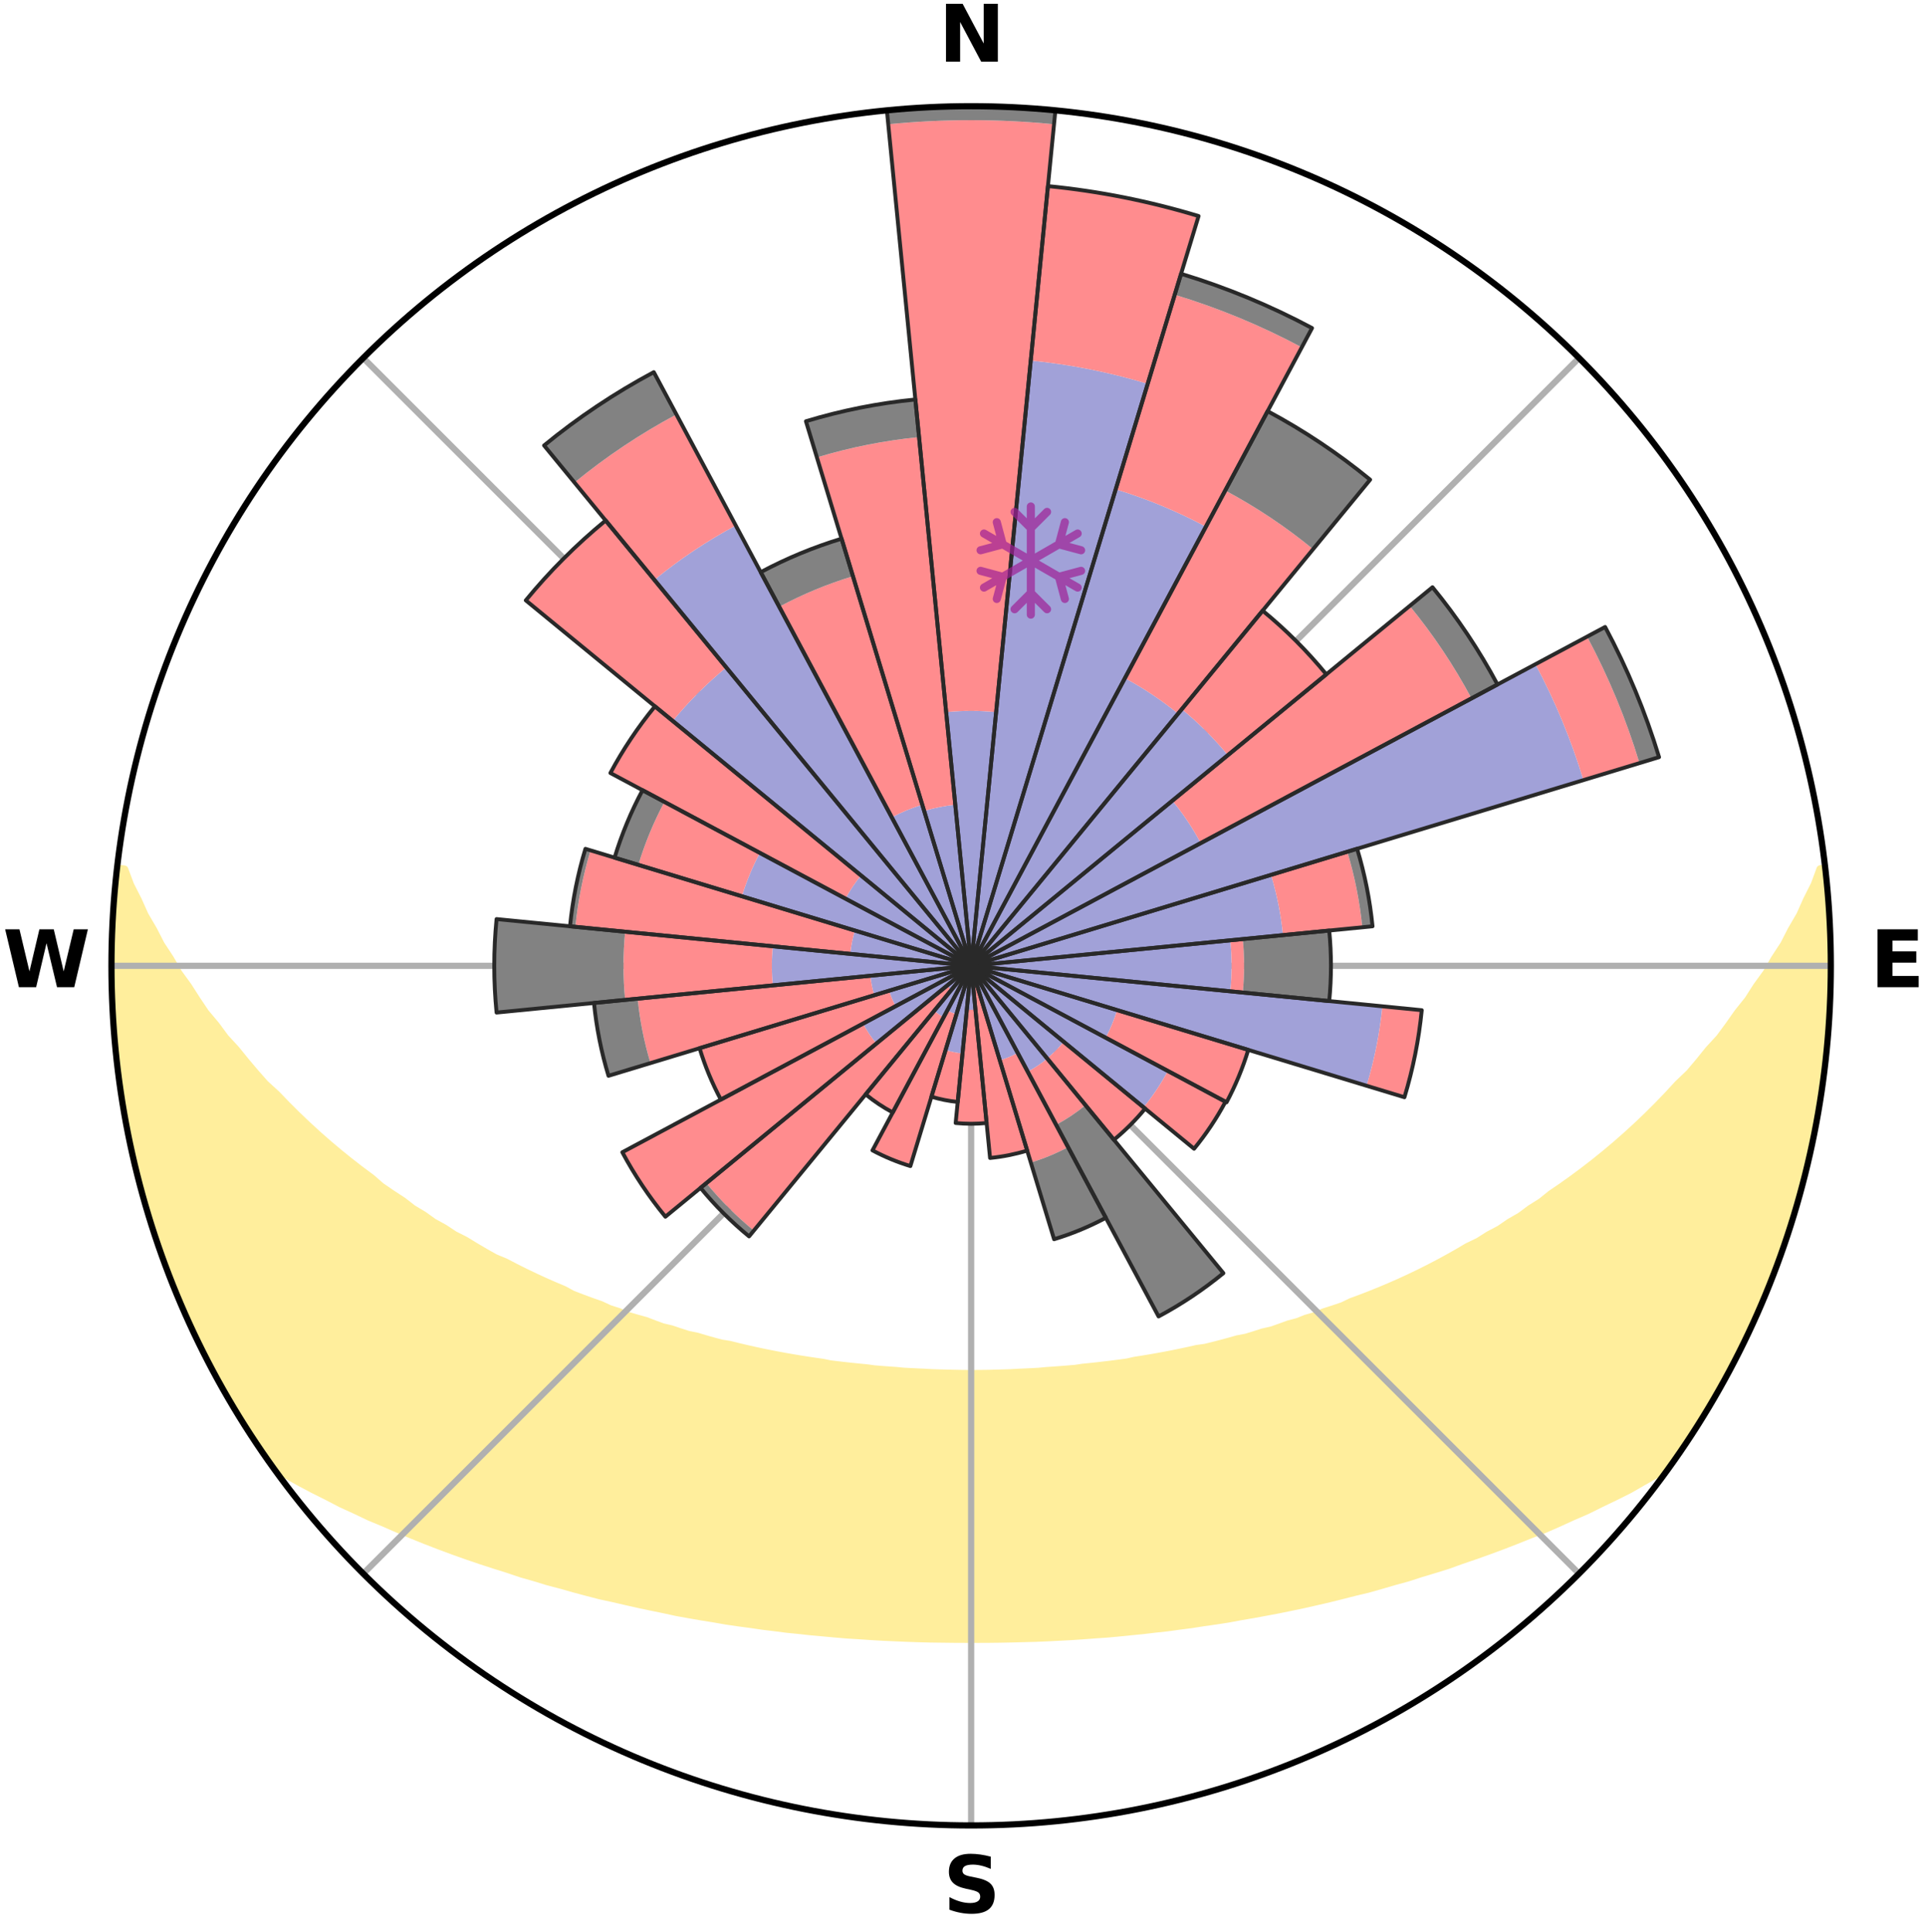 <?xml version="1.0" encoding="utf-8" standalone="no"?>
<!DOCTYPE svg PUBLIC "-//W3C//DTD SVG 1.1//EN"
  "http://www.w3.org/Graphics/SVG/1.1/DTD/svg11.dtd">
<svg xmlns:xlink="http://www.w3.org/1999/xlink" width="248.41pt" height="249.158pt" viewBox="0 0 248.41 249.158" xmlns="http://www.w3.org/2000/svg" version="1.1">
 <title>Ski Rose for Hintertuxer Gletscher</title>
 <defs>
  <style type="text/css">*{stroke-linejoin: round; stroke-linecap: butt}</style>
 </defs>
 <g id="figure_1">
  <g id="patch_1">
   <path d="M 0 249.158 
L 248.41 249.158 
L 248.41 0 
L 0 0 
z
" style="fill: #ffffff"/>
  </g>
  <g id="axes_1">
   <g id="patch_2">
    <path d="M 236.135 124.579 
C 236.135 110.018 233.267 95.599 227.695 82.147 
C 222.122 68.695 213.955 56.471 203.659 46.175 
C 193.363 35.879 181.139 27.711 167.687 22.139 
C 154.235 16.567 139.815 13.699 125.255 13.699 
C 110.694 13.699 96.275 16.567 82.823 22.139 
C 69.371 27.711 57.147 35.879 46.851 46.175 
C 36.555 56.471 28.387 68.695 22.815 82.147 
C 17.243 95.599 14.375 110.018 14.375 124.579 
C 14.375 139.14 17.243 153.559 22.815 167.011 
C 28.387 180.463 36.555 192.687 46.851 202.983 
C 57.147 213.279 69.371 221.447 82.823 227.019 
C 96.275 232.591 110.694 235.459 125.255 235.459 
C 139.815 235.459 154.235 232.591 167.687 227.019 
C 181.139 221.447 193.363 213.279 203.659 202.983 
C 213.955 192.687 222.122 180.463 227.695 167.011 
C 233.267 153.559 236.135 139.14 236.135 124.579 
M 125.255 124.579 
C 125.255 124.579 125.255 124.579 125.255 124.579 
C 125.255 124.579 125.255 124.579 125.255 124.579 
C 125.255 124.579 125.255 124.579 125.255 124.579 
C 125.255 124.579 125.255 124.579 125.255 124.579 
C 125.255 124.579 125.255 124.579 125.255 124.579 
C 125.255 124.579 125.255 124.579 125.255 124.579 
C 125.255 124.579 125.255 124.579 125.255 124.579 
C 125.255 124.579 125.255 124.579 125.255 124.579 
C 125.255 124.579 125.255 124.579 125.255 124.579 
C 125.255 124.579 125.255 124.579 125.255 124.579 
C 125.255 124.579 125.255 124.579 125.255 124.579 
C 125.255 124.579 125.255 124.579 125.255 124.579 
C 125.255 124.579 125.255 124.579 125.255 124.579 
C 125.255 124.579 125.255 124.579 125.255 124.579 
C 125.255 124.579 125.255 124.579 125.255 124.579 
C 125.255 124.579 125.255 124.579 125.255 124.579 
z
" style="fill: #ffffff"/>
   </g>
   <g id="PolyCollection_1">
    <defs>
     <path id="mddc4cdd072" d="M 235.324 -137.12 
L 234.78 -137.058 
L 234.042 -135.054 
L 233.04 -133.062 
L 232.175 -131.119 
L 231.057 -129.198 
L 230.098 -127.324 
L 228.894 -125.484 
L 227.859 -123.684 
L 226.584 -121.926 
L 225.484 -120.203 
L 224.147 -118.531 
L 222.99 -116.887 
L 221.807 -115.282 
L 220.392 -113.74 
L 219.161 -112.216 
L 217.907 -110.732 
L 216.43 -109.322 
L 215.137 -107.92 
L 213.827 -106.559 
L 212.501 -105.237 
L 211.159 -103.955 
L 209.803 -102.714 
L 208.434 -101.511 
L 207.055 -100.349 
L 205.665 -99.226 
L 204.266 -98.142 
L 202.86 -97.097 
L 201.448 -96.091 
L 200.032 -95.124 
L 198.789 -94.12 
L 197.364 -93.225 
L 196.11 -92.289 
L 194.68 -91.465 
L 193.418 -90.594 
L 191.988 -89.84 
L 190.722 -89.033 
L 189.296 -88.346 
L 188.031 -87.601 
L 186.765 -86.886 
L 185.499 -86.199 
L 184.235 -85.541 
L 182.973 -84.911 
L 181.714 -84.307 
L 180.458 -83.731 
L 179.206 -83.181 
L 177.96 -82.656 
L 176.719 -82.156 
L 175.484 -81.679 
L 174.256 -81.227 
L 173.149 -80.693 
L 171.932 -80.284 
L 170.724 -79.897 
L 169.627 -79.426 
L 168.433 -79.079 
L 167.344 -78.647 
L 166.166 -78.337 
L 165.086 -77.942 
L 164.01 -77.565 
L 162.856 -77.307 
L 161.791 -76.964 
L 160.73 -76.637 
L 159.604 -76.424 
L 158.555 -76.127 
L 157.511 -75.845 
L 156.473 -75.577 
L 155.439 -75.323 
L 154.357 -75.173 
L 153.338 -74.943 
L 152.323 -74.726 
L 151.314 -74.52 
L 150.31 -74.325 
L 149.312 -74.142 
L 148.319 -73.968 
L 147.332 -73.805 
L 146.35 -73.651 
L 145.401 -73.435 
L 144.427 -73.302 
L 143.457 -73.177 
L 142.493 -73.06 
L 141.533 -72.95 
L 140.578 -72.847 
L 139.628 -72.752 
L 138.694 -72.612 
L 137.75 -72.532 
L 136.81 -72.459 
L 135.873 -72.39 
L 134.939 -72.327 
L 134.014 -72.236 
L 133.085 -72.187 
L 132.158 -72.142 
L 131.234 -72.102 
L 130.313 -72.048 
L 129.391 -72.02 
L 128.471 -71.997 
L 127.552 -71.97 
L 126.633 -71.958 
L 125.714 -71.951 
L 124.796 -71.951 
L 123.877 -71.96 
L 122.958 -71.98 
L 122.039 -72.001 
L 121.119 -72.025 
L 120.197 -72.054 
L 119.277 -72.109 
L 118.353 -72.151 
L 117.426 -72.197 
L 116.497 -72.247 
L 115.573 -72.339 
L 114.639 -72.403 
L 113.703 -72.472 
L 112.763 -72.548 
L 111.832 -72.678 
L 110.887 -72.769 
L 109.937 -72.865 
L 108.982 -72.969 
L 108.023 -73.08 
L 107.06 -73.198 
L 106.117 -73.392 
L 105.146 -73.529 
L 104.17 -73.675 
L 103.188 -73.83 
L 102.202 -73.994 
L 101.21 -74.168 
L 100.213 -74.353 
L 99.21 -74.548 
L 98.202 -74.754 
L 97.189 -74.973 
L 96.17 -75.203 
L 95.146 -75.446 
L 94.117 -75.702 
L 93.02 -75.877 
L 91.977 -76.16 
L 90.93 -76.457 
L 89.878 -76.77 
L 88.745 -76.998 
L 87.681 -77.342 
L 86.613 -77.703 
L 85.454 -77.978 
L 84.376 -78.373 
L 83.294 -78.787 
L 82.111 -79.115 
L 80.919 -79.463 
L 79.824 -79.934 
L 78.617 -80.322 
L 77.515 -80.834 
L 76.296 -81.264 
L 75.07 -81.717 
L 73.837 -82.193 
L 72.725 -82.795 
L 71.484 -83.319 
L 70.237 -83.868 
L 68.987 -84.444 
L 67.733 -85.045 
L 66.476 -85.674 
L 65.217 -86.33 
L 63.805 -86.922 
L 62.54 -87.637 
L 61.276 -88.382 
L 60.014 -89.156 
L 58.589 -89.875 
L 57.328 -90.712 
L 55.901 -91.499 
L 54.646 -92.401 
L 53.221 -93.258 
L 51.975 -94.226 
L 50.557 -95.155 
L 49.142 -96.122 
L 47.918 -97.192 
L 46.516 -98.233 
L 45.122 -99.313 
L 43.737 -100.432 
L 42.361 -101.591 
L 40.996 -102.788 
L 39.645 -104.026 
L 38.306 -105.303 
L 36.983 -106.62 
L 35.677 -107.977 
L 34.185 -109.339 
L 32.914 -110.779 
L 31.664 -112.258 
L 30.435 -113.776 
L 29.024 -115.313 
L 27.843 -116.913 
L 26.481 -118.538 
L 25.354 -120.217 
L 24.257 -121.934 
L 22.984 -123.687 
L 21.951 -125.481 
L 20.747 -127.316 
L 19.789 -129.184 
L 18.67 -131.098 
L 17.801 -133.036 
L 16.792 -135.023 
L 16.045 -137.022 
L 15.135 -137.126 
L 15.135 -137.126 
L 14.904 -135.205 
L 14.774 -133.274 
L 14.748 -131.338 
L 14.504 -129.415 
L 14.473 -127.48 
L 14.474 -125.546 
L 14.4 -123.612 
L 14.466 -121.678 
L 14.563 -119.746 
L 14.588 -117.81 
L 14.748 -115.882 
L 14.939 -113.957 
L 15.16 -112.035 
L 15.493 -110.129 
L 15.597 -108.191 
L 15.91 -106.281 
L 16.252 -104.377 
L 16.624 -102.478 
L 17.112 -100.604 
L 17.46 -98.7 
L 17.924 -96.822 
L 18.419 -94.951 
L 18.943 -93.088 
L 19.573 -91.258 
L 20.156 -89.413 
L 20.769 -87.579 
L 21.414 -85.755 
L 22.177 -83.976 
L 22.883 -82.175 
L 23.621 -80.387 
L 24.391 -78.613 
L 25.194 -76.852 
L 26.03 -75.107 
L 26.968 -73.414 
L 27.875 -71.706 
L 28.752 -69.981 
L 29.759 -68.328 
L 30.742 -66.662 
L 31.746 -65.008 
L 32.799 -63.384 
L 33.881 -61.779 
L 35.01 -60.208 
L 36.706 -59.057 
L 38.529 -58.032 
L 40.366 -57.056 
L 42.218 -56.129 
L 44.015 -55.194 
L 45.872 -54.347 
L 47.673 -53.488 
L 49.53 -52.719 
L 51.328 -51.931 
L 53.123 -51.177 
L 54.914 -50.455 
L 56.7 -49.764 
L 58.48 -49.104 
L 60.254 -48.473 
L 62.022 -47.871 
L 63.782 -47.297 
L 65.534 -46.749 
L 67.238 -46.174 
L 68.975 -45.678 
L 70.671 -45.159 
L 72.391 -44.71 
L 74.069 -44.233 
L 75.744 -43.785 
L 77.409 -43.353 
L 79.094 -42.99 
L 80.747 -42.606 
L 82.389 -42.235 
L 84.028 -41.89 
L 85.656 -41.557 
L 87.26 -41.206 
L 88.877 -40.916 
L 90.485 -40.637 
L 92.088 -40.38 
L 93.67 -40.101 
L 95.258 -39.869 
L 96.841 -39.659 
L 98.407 -39.429 
L 99.976 -39.24 
L 101.533 -39.04 
L 103.093 -38.886 
L 104.641 -38.715 
L 106.189 -38.578 
L 107.729 -38.435 
L 109.265 -38.305 
L 110.802 -38.212 
L 112.332 -38.108 
L 113.859 -38.018 
L 115.385 -37.949 
L 116.907 -37.883 
L 118.428 -37.83 
L 119.947 -37.789 
L 121.465 -37.77 
L 122.981 -37.751 
L 124.497 -37.744 
L 126.013 -37.743 
L 127.529 -37.75 
L 129.045 -37.768 
L 130.563 -37.797 
L 132.081 -37.839 
L 133.603 -37.878 
L 135.126 -37.943 
L 136.65 -38.022 
L 138.179 -38.101 
L 139.709 -38.204 
L 141.242 -38.32 
L 142.783 -38.425 
L 144.323 -38.567 
L 145.867 -38.724 
L 147.42 -38.874 
L 148.972 -39.059 
L 150.537 -39.227 
L 152.099 -39.442 
L 153.673 -39.645 
L 155.244 -39.891 
L 156.834 -40.116 
L 158.428 -40.364 
L 160.015 -40.661 
L 161.625 -40.934 
L 163.239 -41.231 
L 164.863 -41.538 
L 166.492 -41.871 
L 168.131 -42.215 
L 169.774 -42.586 
L 171.427 -42.969 
L 173.084 -43.381 
L 174.752 -43.807 
L 176.455 -44.211 
L 178.133 -44.688 
L 179.823 -45.182 
L 181.551 -45.654 
L 183.249 -46.205 
L 184.993 -46.726 
L 186.746 -47.274 
L 188.467 -47.896 
L 190.234 -48.499 
L 192.007 -49.13 
L 193.786 -49.79 
L 195.572 -50.481 
L 197.362 -51.203 
L 199.206 -51.908 
L 201.004 -52.696 
L 202.804 -53.518 
L 204.665 -54.323 
L 206.465 -55.219 
L 208.318 -56.107 
L 210.172 -57.033 
L 211.95 -58.056 
L 213.769 -59.082 
L 215.506 -60.204 
L 216.626 -61.782 
L 217.712 -63.383 
L 218.744 -65.02 
L 219.765 -66.663 
L 220.725 -68.343 
L 221.731 -69.995 
L 222.689 -71.677 
L 223.593 -73.387 
L 224.428 -75.133 
L 225.221 -76.897 
L 226.112 -78.616 
L 226.902 -80.382 
L 227.688 -82.15 
L 228.35 -83.969 
L 229.032 -85.778 
L 229.763 -87.571 
L 230.36 -89.411 
L 230.964 -91.249 
L 231.461 -93.119 
L 232.04 -94.965 
L 232.583 -96.822 
L 232.993 -98.713 
L 233.491 -100.584 
L 233.773 -102.501 
L 234.187 -104.39 
L 234.543 -106.29 
L 234.88 -108.195 
L 235.177 -110.107 
L 235.256 -112.046 
L 235.467 -113.967 
L 235.65 -115.891 
L 235.795 -117.818 
L 235.903 -119.748 
L 235.973 -121.68 
L 236.011 -123.613 
L 236.013 -125.546 
L 235.98 -127.479 
L 235.915 -129.411 
L 235.816 -131.341 
L 235.685 -133.27 
L 235.519 -135.196 
L 235.324 -137.12 
z
" style="stroke: #ffee9c"/>
    </defs>
    <g clip-path="url(#p99d33b6fe1)">
     <use xlink:href="#mddc4cdd072" x="0" y="249.158" style="fill: #ffee9c; stroke: #ffee9c"/>
    </g>
   </g>
   <g id="matplotlib.axis_1">
    <g id="xtick_1">
     <g id="line2d_1">
      <path d="M 125.255 124.579 
L 125.255 13.699 
" clip-path="url(#p99d33b6fe1)" style="fill: none; stroke: #b0b0b0; stroke-width: 0.8; stroke-linecap: square"/>
     </g>
     <g id="text_1">
      <!-- N -->
      <g transform="translate(121.07 7.958) scale(0.1 -0.1)">
       <defs>
        <path id="DejaVuSans-Bold-4e" d="M 588 4666 
L 1931 4666 
L 3628 1466 
L 3628 4666 
L 4769 4666 
L 4769 0 
L 3425 0 
L 1728 3200 
L 1728 0 
L 588 0 
L 588 4666 
z
" transform="scale(0.016)"/>
       </defs>
       <use xlink:href="#DejaVuSans-Bold-4e"/>
      </g>
     </g>
    </g>
    <g id="xtick_2">
     <g id="line2d_2">
      <path d="M 125.255 124.579 
L 203.659 46.175 
" clip-path="url(#p99d33b6fe1)" style="fill: none; stroke: #b0b0b0; stroke-width: 0.8; stroke-linecap: square"/>
     </g>
    </g>
    <g id="xtick_3">
     <g id="line2d_3">
      <path d="M 125.255 124.579 
L 236.135 124.579 
" clip-path="url(#p99d33b6fe1)" style="fill: none; stroke: #b0b0b0; stroke-width: 0.8; stroke-linecap: square"/>
     </g>
     <g id="text_2">
      <!-- E -->
      <g transform="translate(241.219 127.338) scale(0.1 -0.1)">
       <defs>
        <path id="DejaVuSans-Bold-45" d="M 588 4666 
L 3834 4666 
L 3834 3756 
L 1791 3756 
L 1791 2888 
L 3713 2888 
L 3713 1978 
L 1791 1978 
L 1791 909 
L 3903 909 
L 3903 0 
L 588 0 
L 588 4666 
z
" transform="scale(0.016)"/>
       </defs>
       <use xlink:href="#DejaVuSans-Bold-45"/>
      </g>
     </g>
    </g>
    <g id="xtick_4">
     <g id="line2d_4">
      <path d="M 125.255 124.579 
L 203.659 202.983 
" clip-path="url(#p99d33b6fe1)" style="fill: none; stroke: #b0b0b0; stroke-width: 0.8; stroke-linecap: square"/>
     </g>
    </g>
    <g id="xtick_5">
     <g id="line2d_5">
      <path d="M 125.255 124.579 
L 125.255 235.459 
" clip-path="url(#p99d33b6fe1)" style="fill: none; stroke: #b0b0b0; stroke-width: 0.8; stroke-linecap: square"/>
     </g>
     <g id="text_3">
      <!-- S -->
      <g transform="translate(121.654 246.718) scale(0.1 -0.1)">
       <defs>
        <path id="DejaVuSans-Bold-53" d="M 3834 4519 
L 3834 3531 
Q 3450 3703 3084 3790 
Q 2719 3878 2394 3878 
Q 1963 3878 1756 3759 
Q 1550 3641 1550 3391 
Q 1550 3203 1689 3098 
Q 1828 2994 2194 2919 
L 2706 2816 
Q 3484 2659 3812 2340 
Q 4141 2022 4141 1434 
Q 4141 663 3683 286 
Q 3225 -91 2284 -91 
Q 1841 -91 1394 -6 
Q 947 78 500 244 
L 500 1259 
Q 947 1022 1364 901 
Q 1781 781 2169 781 
Q 2563 781 2772 912 
Q 2981 1044 2981 1288 
Q 2981 1506 2839 1625 
Q 2697 1744 2272 1838 
L 1806 1941 
Q 1106 2091 782 2419 
Q 459 2747 459 3303 
Q 459 4000 909 4375 
Q 1359 4750 2203 4750 
Q 2588 4750 2994 4692 
Q 3400 4634 3834 4519 
z
" transform="scale(0.016)"/>
       </defs>
       <use xlink:href="#DejaVuSans-Bold-53"/>
      </g>
     </g>
    </g>
    <g id="xtick_6">
     <g id="line2d_6">
      <path d="M 125.255 124.579 
L 46.851 202.983 
" clip-path="url(#p99d33b6fe1)" style="fill: none; stroke: #b0b0b0; stroke-width: 0.8; stroke-linecap: square"/>
     </g>
    </g>
    <g id="xtick_7">
     <g id="line2d_7">
      <path d="M 125.255 124.579 
L 14.375 124.579 
" clip-path="url(#p99d33b6fe1)" style="fill: none; stroke: #b0b0b0; stroke-width: 0.8; stroke-linecap: square"/>
     </g>
     <g id="text_4">
      <!-- W -->
      <g transform="translate(0.36 127.338) scale(0.1 -0.1)">
       <defs>
        <path id="DejaVuSans-Bold-57" d="M 191 4666 
L 1344 4666 
L 2150 1275 
L 2950 4666 
L 4109 4666 
L 4909 1275 
L 5716 4666 
L 6859 4666 
L 5759 0 
L 4372 0 
L 3525 3547 
L 2688 0 
L 1300 0 
L 191 4666 
z
" transform="scale(0.016)"/>
       </defs>
       <use xlink:href="#DejaVuSans-Bold-57"/>
      </g>
     </g>
    </g>
    <g id="xtick_8">
     <g id="line2d_8">
      <path d="M 125.255 124.579 
L 46.851 46.175 
" clip-path="url(#p99d33b6fe1)" style="fill: none; stroke: #b0b0b0; stroke-width: 0.8; stroke-linecap: square"/>
     </g>
    </g>
   </g>
   <g id="matplotlib.axis_2"/>
   <g id="patch_3">
    <path d="M 125.255 124.579 
C 125.255 124.579 125.255 124.579 125.255 124.579 
C 125.255 124.579 125.255 124.579 125.255 124.579 
L 125.255 124.579 
C 125.255 124.579 125.255 124.579 125.255 124.579 
C 125.255 124.579 125.255 124.579 125.255 124.579 
z
" clip-path="url(#p99d33b6fe1)" style="fill: #d9d9d9"/>
   </g>
   <g id="patch_4">
    <path d="M 125.255 124.579 
C 125.255 124.579 125.255 124.579 125.255 124.579 
C 125.255 124.579 125.255 124.579 125.255 124.579 
L 125.255 124.579 
C 125.255 124.579 125.255 124.579 125.255 124.579 
C 125.255 124.579 125.255 124.579 125.255 124.579 
z
" clip-path="url(#p99d33b6fe1)" style="fill: #d9d9d9"/>
   </g>
   <g id="patch_5">
    <path d="M 125.255 124.579 
C 125.255 124.579 125.255 124.579 125.255 124.579 
C 125.255 124.579 125.255 124.579 125.255 124.579 
L 125.255 124.579 
C 125.255 124.579 125.255 124.579 125.255 124.579 
C 125.255 124.579 125.255 124.579 125.255 124.579 
z
" clip-path="url(#p99d33b6fe1)" style="fill: #d9d9d9"/>
   </g>
   <g id="patch_6">
    <path d="M 125.255 124.579 
C 125.255 124.579 125.255 124.579 125.255 124.579 
C 125.255 124.579 125.255 124.579 125.255 124.579 
L 125.255 124.579 
C 125.255 124.579 125.255 124.579 125.255 124.579 
C 125.255 124.579 125.255 124.579 125.255 124.579 
z
" clip-path="url(#p99d33b6fe1)" style="fill: #d9d9d9"/>
   </g>
   <g id="patch_7">
    <path d="M 125.255 124.579 
C 125.255 124.579 125.255 124.579 125.255 124.579 
C 125.255 124.579 125.255 124.579 125.255 124.579 
L 125.255 124.579 
C 125.255 124.579 125.255 124.579 125.255 124.579 
C 125.255 124.579 125.255 124.579 125.255 124.579 
z
" clip-path="url(#p99d33b6fe1)" style="fill: #d9d9d9"/>
   </g>
   <g id="patch_8">
    <path d="M 125.255 124.579 
C 125.255 124.579 125.255 124.579 125.255 124.579 
C 125.255 124.579 125.255 124.579 125.255 124.579 
L 125.255 124.579 
C 125.255 124.579 125.255 124.579 125.255 124.579 
C 125.255 124.579 125.255 124.579 125.255 124.579 
z
" clip-path="url(#p99d33b6fe1)" style="fill: #d9d9d9"/>
   </g>
   <g id="patch_9">
    <path d="M 125.255 124.579 
C 125.255 124.579 125.255 124.579 125.255 124.579 
C 125.255 124.579 125.255 124.579 125.255 124.579 
L 125.255 124.579 
C 125.255 124.579 125.255 124.579 125.255 124.579 
C 125.255 124.579 125.255 124.579 125.255 124.579 
z
" clip-path="url(#p99d33b6fe1)" style="fill: #d9d9d9"/>
   </g>
   <g id="patch_10">
    <path d="M 125.255 124.579 
C 125.255 124.579 125.255 124.579 125.255 124.579 
C 125.255 124.579 125.255 124.579 125.255 124.579 
L 125.255 124.579 
C 125.255 124.579 125.255 124.579 125.255 124.579 
C 125.255 124.579 125.255 124.579 125.255 124.579 
z
" clip-path="url(#p99d33b6fe1)" style="fill: #d9d9d9"/>
   </g>
   <g id="patch_11">
    <path d="M 125.255 124.579 
C 125.255 124.579 125.255 124.579 125.255 124.579 
C 125.255 124.579 125.255 124.579 125.255 124.579 
L 125.255 124.579 
C 125.255 124.579 125.255 124.579 125.255 124.579 
C 125.255 124.579 125.255 124.579 125.255 124.579 
z
" clip-path="url(#p99d33b6fe1)" style="fill: #d9d9d9"/>
   </g>
   <g id="patch_12">
    <path d="M 125.255 124.579 
C 125.255 124.579 125.255 124.579 125.255 124.579 
C 125.255 124.579 125.255 124.579 125.255 124.579 
L 125.255 124.579 
C 125.255 124.579 125.255 124.579 125.255 124.579 
C 125.255 124.579 125.255 124.579 125.255 124.579 
z
" clip-path="url(#p99d33b6fe1)" style="fill: #d9d9d9"/>
   </g>
   <g id="patch_13">
    <path d="M 125.255 124.579 
C 125.255 124.579 125.255 124.579 125.255 124.579 
C 125.255 124.579 125.255 124.579 125.255 124.579 
L 125.255 124.579 
C 125.255 124.579 125.255 124.579 125.255 124.579 
C 125.255 124.579 125.255 124.579 125.255 124.579 
z
" clip-path="url(#p99d33b6fe1)" style="fill: #d9d9d9"/>
   </g>
   <g id="patch_14">
    <path d="M 125.255 124.579 
C 125.255 124.579 125.255 124.579 125.255 124.579 
C 125.255 124.579 125.255 124.579 125.255 124.579 
L 125.255 124.579 
C 125.255 124.579 125.255 124.579 125.255 124.579 
C 125.255 124.579 125.255 124.579 125.255 124.579 
z
" clip-path="url(#p99d33b6fe1)" style="fill: #d9d9d9"/>
   </g>
   <g id="patch_15">
    <path d="M 125.255 124.579 
C 125.255 124.579 125.255 124.579 125.255 124.579 
C 125.255 124.579 125.255 124.579 125.255 124.579 
L 125.255 124.579 
C 125.255 124.579 125.255 124.579 125.255 124.579 
C 125.255 124.579 125.255 124.579 125.255 124.579 
z
" clip-path="url(#p99d33b6fe1)" style="fill: #d9d9d9"/>
   </g>
   <g id="patch_16">
    <path d="M 125.255 124.579 
C 125.255 124.579 125.255 124.579 125.255 124.579 
C 125.255 124.579 125.255 124.579 125.255 124.579 
L 125.255 124.579 
C 125.255 124.579 125.255 124.579 125.255 124.579 
C 125.255 124.579 125.255 124.579 125.255 124.579 
z
" clip-path="url(#p99d33b6fe1)" style="fill: #d9d9d9"/>
   </g>
   <g id="patch_17">
    <path d="M 125.255 124.579 
C 125.255 124.579 125.255 124.579 125.255 124.579 
C 125.255 124.579 125.255 124.579 125.255 124.579 
L 125.255 124.579 
C 125.255 124.579 125.255 124.579 125.255 124.579 
C 125.255 124.579 125.255 124.579 125.255 124.579 
z
" clip-path="url(#p99d33b6fe1)" style="fill: #d9d9d9"/>
   </g>
   <g id="patch_18">
    <path d="M 125.255 124.579 
C 125.255 124.579 125.255 124.579 125.255 124.579 
C 125.255 124.579 125.255 124.579 125.255 124.579 
L 125.255 124.579 
C 125.255 124.579 125.255 124.579 125.255 124.579 
C 125.255 124.579 125.255 124.579 125.255 124.579 
z
" clip-path="url(#p99d33b6fe1)" style="fill: #d9d9d9"/>
   </g>
   <g id="patch_19">
    <path d="M 125.255 124.579 
C 125.255 124.579 125.255 124.579 125.255 124.579 
C 125.255 124.579 125.255 124.579 125.255 124.579 
L 125.255 124.579 
C 125.255 124.579 125.255 124.579 125.255 124.579 
C 125.255 124.579 125.255 124.579 125.255 124.579 
z
" clip-path="url(#p99d33b6fe1)" style="fill: #d9d9d9"/>
   </g>
   <g id="patch_20">
    <path d="M 125.255 124.579 
C 125.255 124.579 125.255 124.579 125.255 124.579 
C 125.255 124.579 125.255 124.579 125.255 124.579 
L 125.255 124.579 
C 125.255 124.579 125.255 124.579 125.255 124.579 
C 125.255 124.579 125.255 124.579 125.255 124.579 
z
" clip-path="url(#p99d33b6fe1)" style="fill: #d9d9d9"/>
   </g>
   <g id="patch_21">
    <path d="M 125.255 124.579 
C 125.255 124.579 125.255 124.579 125.255 124.579 
C 125.255 124.579 125.255 124.579 125.255 124.579 
L 125.255 124.579 
C 125.255 124.579 125.255 124.579 125.255 124.579 
C 125.255 124.579 125.255 124.579 125.255 124.579 
z
" clip-path="url(#p99d33b6fe1)" style="fill: #d9d9d9"/>
   </g>
   <g id="patch_22">
    <path d="M 125.255 124.579 
C 125.255 124.579 125.255 124.579 125.255 124.579 
C 125.255 124.579 125.255 124.579 125.255 124.579 
L 125.255 124.579 
C 125.255 124.579 125.255 124.579 125.255 124.579 
C 125.255 124.579 125.255 124.579 125.255 124.579 
z
" clip-path="url(#p99d33b6fe1)" style="fill: #d9d9d9"/>
   </g>
   <g id="patch_23">
    <path d="M 125.255 124.579 
C 125.255 124.579 125.255 124.579 125.255 124.579 
C 125.255 124.579 125.255 124.579 125.255 124.579 
L 125.255 124.579 
C 125.255 124.579 125.255 124.579 125.255 124.579 
C 125.255 124.579 125.255 124.579 125.255 124.579 
z
" clip-path="url(#p99d33b6fe1)" style="fill: #d9d9d9"/>
   </g>
   <g id="patch_24">
    <path d="M 125.255 124.579 
C 125.255 124.579 125.255 124.579 125.255 124.579 
C 125.255 124.579 125.255 124.579 125.255 124.579 
L 125.255 124.579 
C 125.255 124.579 125.255 124.579 125.255 124.579 
C 125.255 124.579 125.255 124.579 125.255 124.579 
z
" clip-path="url(#p99d33b6fe1)" style="fill: #d9d9d9"/>
   </g>
   <g id="patch_25">
    <path d="M 125.255 124.579 
C 125.255 124.579 125.255 124.579 125.255 124.579 
C 125.255 124.579 125.255 124.579 125.255 124.579 
L 125.255 124.579 
C 125.255 124.579 125.255 124.579 125.255 124.579 
C 125.255 124.579 125.255 124.579 125.255 124.579 
z
" clip-path="url(#p99d33b6fe1)" style="fill: #d9d9d9"/>
   </g>
   <g id="patch_26">
    <path d="M 125.255 124.579 
C 125.255 124.579 125.255 124.579 125.255 124.579 
C 125.255 124.579 125.255 124.579 125.255 124.579 
L 125.255 124.579 
C 125.255 124.579 125.255 124.579 125.255 124.579 
C 125.255 124.579 125.255 124.579 125.255 124.579 
z
" clip-path="url(#p99d33b6fe1)" style="fill: #d9d9d9"/>
   </g>
   <g id="patch_27">
    <path d="M 125.255 124.579 
C 125.255 124.579 125.255 124.579 125.255 124.579 
C 125.255 124.579 125.255 124.579 125.255 124.579 
L 125.255 124.579 
C 125.255 124.579 125.255 124.579 125.255 124.579 
C 125.255 124.579 125.255 124.579 125.255 124.579 
z
" clip-path="url(#p99d33b6fe1)" style="fill: #d9d9d9"/>
   </g>
   <g id="patch_28">
    <path d="M 125.255 124.579 
C 125.255 124.579 125.255 124.579 125.255 124.579 
C 125.255 124.579 125.255 124.579 125.255 124.579 
L 125.255 124.579 
C 125.255 124.579 125.255 124.579 125.255 124.579 
C 125.255 124.579 125.255 124.579 125.255 124.579 
z
" clip-path="url(#p99d33b6fe1)" style="fill: #d9d9d9"/>
   </g>
   <g id="patch_29">
    <path d="M 125.255 124.579 
C 125.255 124.579 125.255 124.579 125.255 124.579 
C 125.255 124.579 125.255 124.579 125.255 124.579 
L 125.255 124.579 
C 125.255 124.579 125.255 124.579 125.255 124.579 
C 125.255 124.579 125.255 124.579 125.255 124.579 
z
" clip-path="url(#p99d33b6fe1)" style="fill: #d9d9d9"/>
   </g>
   <g id="patch_30">
    <path d="M 125.255 124.579 
C 125.255 124.579 125.255 124.579 125.255 124.579 
C 125.255 124.579 125.255 124.579 125.255 124.579 
L 125.255 124.579 
C 125.255 124.579 125.255 124.579 125.255 124.579 
C 125.255 124.579 125.255 124.579 125.255 124.579 
z
" clip-path="url(#p99d33b6fe1)" style="fill: #d9d9d9"/>
   </g>
   <g id="patch_31">
    <path d="M 125.255 124.579 
C 125.255 124.579 125.255 124.579 125.255 124.579 
C 125.255 124.579 125.255 124.579 125.255 124.579 
L 125.255 124.579 
C 125.255 124.579 125.255 124.579 125.255 124.579 
C 125.255 124.579 125.255 124.579 125.255 124.579 
z
" clip-path="url(#p99d33b6fe1)" style="fill: #d9d9d9"/>
   </g>
   <g id="patch_32">
    <path d="M 125.255 124.579 
C 125.255 124.579 125.255 124.579 125.255 124.579 
C 125.255 124.579 125.255 124.579 125.255 124.579 
L 125.255 124.579 
C 125.255 124.579 125.255 124.579 125.255 124.579 
C 125.255 124.579 125.255 124.579 125.255 124.579 
z
" clip-path="url(#p99d33b6fe1)" style="fill: #d9d9d9"/>
   </g>
   <g id="patch_33">
    <path d="M 125.255 124.579 
C 125.255 124.579 125.255 124.579 125.255 124.579 
C 125.255 124.579 125.255 124.579 125.255 124.579 
L 125.255 124.579 
C 125.255 124.579 125.255 124.579 125.255 124.579 
C 125.255 124.579 125.255 124.579 125.255 124.579 
z
" clip-path="url(#p99d33b6fe1)" style="fill: #d9d9d9"/>
   </g>
   <g id="patch_34">
    <path d="M 125.255 124.579 
C 125.255 124.579 125.255 124.579 125.255 124.579 
C 125.255 124.579 125.255 124.579 125.255 124.579 
L 125.255 124.579 
C 125.255 124.579 125.255 124.579 125.255 124.579 
C 125.255 124.579 125.255 124.579 125.255 124.579 
z
" clip-path="url(#p99d33b6fe1)" style="fill: #d9d9d9"/>
   </g>
   <g id="patch_35">
    <path d="M 125.255 124.579 
C 125.255 124.579 125.255 124.579 125.255 124.579 
C 125.255 124.579 125.255 124.579 125.255 124.579 
L 128.478 91.851 
C 127.407 91.746 126.331 91.693 125.255 91.693 
C 124.178 91.693 123.103 91.746 122.031 91.851 
z
" clip-path="url(#p99d33b6fe1)" style="fill: #a1a1d8"/>
   </g>
   <g id="patch_36">
    <path d="M 125.255 124.579 
C 125.255 124.579 125.255 124.579 125.255 124.579 
C 125.255 124.579 125.255 124.579 125.255 124.579 
L 148.028 49.505 
C 145.571 48.76 143.079 48.136 140.56 47.635 
C 138.042 47.134 135.5 46.757 132.944 46.505 
z
" clip-path="url(#p99d33b6fe1)" style="fill: #a1a1d8"/>
   </g>
   <g id="patch_37">
    <path d="M 125.255 124.579 
C 125.255 124.579 125.255 124.579 125.255 124.579 
C 125.255 124.579 125.255 124.579 125.255 124.579 
L 155.532 67.934 
C 153.678 66.943 151.777 66.043 149.834 65.239 
C 147.892 64.434 145.911 63.726 143.9 63.115 
z
" clip-path="url(#p99d33b6fe1)" style="fill: #a1a1d8"/>
   </g>
   <g id="patch_38">
    <path d="M 125.255 124.579 
C 125.255 124.579 125.255 124.579 125.255 124.579 
C 125.255 124.579 125.255 124.579 125.255 124.579 
L 151.943 92.059 
C 150.879 91.185 149.772 90.365 148.627 89.6 
C 147.482 88.835 146.301 88.126 145.086 87.477 
z
" clip-path="url(#p99d33b6fe1)" style="fill: #a1a1d8"/>
   </g>
   <g id="patch_39">
    <path d="M 125.255 124.579 
C 125.255 124.579 125.255 124.579 125.255 124.579 
C 125.255 124.579 125.255 124.579 125.255 124.579 
L 158.363 97.408 
C 157.474 96.324 156.532 95.285 155.54 94.294 
C 154.549 93.302 153.51 92.36 152.426 91.471 
z
" clip-path="url(#p99d33b6fe1)" style="fill: #a1a1d8"/>
   </g>
   <g id="patch_40">
    <path d="M 125.255 124.579 
C 125.255 124.579 125.255 124.579 125.255 124.579 
C 125.255 124.579 125.255 124.579 125.255 124.579 
L 154.87 108.749 
C 154.352 107.78 153.786 106.837 153.176 105.923 
C 152.565 105.009 151.91 104.126 151.213 103.276 
z
" clip-path="url(#p99d33b6fe1)" style="fill: #a1a1d8"/>
   </g>
   <g id="patch_41">
    <path d="M 125.255 124.579 
C 125.255 124.579 125.255 124.579 125.255 124.579 
C 125.255 124.579 125.255 124.579 125.255 124.579 
L 204.228 100.623 
C 203.444 98.038 202.534 95.493 201.5 92.997 
C 200.466 90.502 199.311 88.058 198.037 85.676 
z
" clip-path="url(#p99d33b6fe1)" style="fill: #a1a1d8"/>
   </g>
   <g id="patch_42">
    <path d="M 125.255 124.579 
C 125.255 124.579 125.255 124.579 125.255 124.579 
C 125.255 124.579 125.255 124.579 125.255 124.579 
L 165.48 120.617 
C 165.351 119.301 165.156 117.991 164.898 116.693 
C 164.64 115.396 164.319 114.112 163.935 112.846 
z
" clip-path="url(#p99d33b6fe1)" style="fill: #a1a1d8"/>
   </g>
   <g id="patch_43">
    <path d="M 125.255 124.579 
C 125.255 124.579 125.255 124.579 125.255 124.579 
C 125.255 124.579 125.255 124.579 125.255 124.579 
L 158.69 127.872 
C 158.798 126.778 158.852 125.679 158.852 124.579 
C 158.852 123.479 158.798 122.38 158.69 121.286 
z
" clip-path="url(#p99d33b6fe1)" style="fill: #a1a1d8"/>
   </g>
   <g id="patch_44">
    <path d="M 125.255 124.579 
C 125.255 124.579 125.255 124.579 125.255 124.579 
C 125.255 124.579 125.255 124.579 125.255 124.579 
L 176.261 140.051 
C 176.767 138.382 177.191 136.689 177.532 134.978 
C 177.872 133.266 178.128 131.54 178.299 129.803 
z
" clip-path="url(#p99d33b6fe1)" style="fill: #a1a1d8"/>
   </g>
   <g id="patch_45">
    <path d="M 125.255 124.579 
C 125.255 124.579 125.255 124.579 125.255 124.579 
C 125.255 124.579 125.255 124.579 125.255 124.579 
L 142.613 133.857 
C 142.917 133.289 143.193 132.706 143.439 132.111 
C 143.686 131.516 143.903 130.909 144.09 130.293 
z
" clip-path="url(#p99d33b6fe1)" style="fill: #a1a1d8"/>
   </g>
   <g id="patch_46">
    <path d="M 125.255 124.579 
C 125.255 124.579 125.255 124.579 125.255 124.579 
C 125.255 124.579 125.255 124.579 125.255 124.579 
L 147.496 142.832 
C 148.094 142.104 148.655 141.347 149.178 140.564 
C 149.701 139.781 150.186 138.973 150.63 138.142 
z
" clip-path="url(#p99d33b6fe1)" style="fill: #a1a1d8"/>
   </g>
   <g id="patch_47">
    <path d="M 125.255 124.579 
C 125.255 124.579 125.255 124.579 125.255 124.579 
C 125.255 124.579 125.255 124.579 125.255 124.579 
L 135.056 136.521 
C 135.446 136.2 135.821 135.861 136.179 135.503 
C 136.536 135.146 136.876 134.771 137.197 134.38 
z
" clip-path="url(#p99d33b6fe1)" style="fill: #a1a1d8"/>
   </g>
   <g id="patch_48">
    <path d="M 125.255 124.579 
C 125.255 124.579 125.255 124.579 125.255 124.579 
C 125.255 124.579 125.255 124.579 125.255 124.579 
L 132.555 138.237 
C 133.002 137.998 133.437 137.737 133.859 137.455 
C 134.28 137.174 134.687 136.872 135.079 136.55 
z
" clip-path="url(#p99d33b6fe1)" style="fill: #a1a1d8"/>
   </g>
   <g id="patch_49">
    <path d="M 125.255 124.579 
C 125.255 124.579 125.255 124.579 125.255 124.579 
C 125.255 124.579 125.255 124.579 125.255 124.579 
L 128.956 136.78 
C 129.355 136.659 129.749 136.519 130.134 136.359 
C 130.52 136.199 130.897 136.021 131.265 135.824 
z
" clip-path="url(#p99d33b6fe1)" style="fill: #a1a1d8"/>
   </g>
   <g id="patch_50">
    <path d="M 125.255 124.579 
C 125.255 124.579 125.255 124.579 125.255 124.579 
C 125.255 124.579 125.255 124.579 125.255 124.579 
L 125.404 126.09 
C 125.453 126.085 125.502 126.078 125.551 126.068 
C 125.6 126.059 125.648 126.047 125.696 126.032 
z
" clip-path="url(#p99d33b6fe1)" style="fill: #a1a1d8"/>
   </g>
   <g id="patch_51">
    <path d="M 125.255 124.579 
C 125.255 124.579 125.255 124.579 125.255 124.579 
C 125.255 124.579 125.255 124.579 125.255 124.579 
L 124.698 130.234 
C 124.883 130.252 125.069 130.261 125.255 130.261 
C 125.441 130.261 125.627 130.252 125.812 130.234 
z
" clip-path="url(#p99d33b6fe1)" style="fill: #a1a1d8"/>
   </g>
   <g id="patch_52">
    <path d="M 125.255 124.579 
C 125.255 124.579 125.255 124.579 125.255 124.579 
C 125.255 124.579 125.255 124.579 125.255 124.579 
L 121.956 135.454 
C 122.312 135.561 122.673 135.652 123.038 135.724 
C 123.403 135.797 123.771 135.852 124.141 135.888 
z
" clip-path="url(#p99d33b6fe1)" style="fill: #a1a1d8"/>
   </g>
   <g id="patch_53">
    <path d="M 125.255 124.579 
C 125.255 124.579 125.255 124.579 125.255 124.579 
C 125.255 124.579 125.255 124.579 125.255 124.579 
L 122.176 130.339 
C 122.364 130.44 122.558 130.532 122.755 130.613 
C 122.953 130.695 123.154 130.767 123.359 130.829 
z
" clip-path="url(#p99d33b6fe1)" style="fill: #a1a1d8"/>
   </g>
   <g id="patch_54">
    <path d="M 125.255 124.579 
C 125.255 124.579 125.255 124.579 125.255 124.579 
C 125.255 124.579 125.255 124.579 125.255 124.579 
L 120.486 130.389 
C 120.677 130.545 120.874 130.692 121.079 130.829 
C 121.284 130.965 121.495 131.092 121.712 131.208 
z
" clip-path="url(#p99d33b6fe1)" style="fill: #a1a1d8"/>
   </g>
   <g id="patch_55">
    <path d="M 125.255 124.579 
C 125.255 124.579 125.255 124.579 125.255 124.579 
C 125.255 124.579 125.255 124.579 125.255 124.579 
L 122.149 127.128 
C 122.233 127.23 122.321 127.327 122.414 127.42 
C 122.507 127.513 122.604 127.601 122.706 127.685 
z
" clip-path="url(#p99d33b6fe1)" style="fill: #a1a1d8"/>
   </g>
   <g id="patch_56">
    <path d="M 125.255 124.579 
C 125.255 124.579 125.255 124.579 125.255 124.579 
C 125.255 124.579 125.255 124.579 125.255 124.579 
L 111.305 132.035 
C 111.549 132.492 111.815 132.936 112.103 133.367 
C 112.391 133.797 112.699 134.213 113.028 134.614 
z
" clip-path="url(#p99d33b6fe1)" style="fill: #a1a1d8"/>
   </g>
   <g id="patch_57">
    <path d="M 125.255 124.579 
C 125.255 124.579 125.255 124.579 125.255 124.579 
C 125.255 124.579 125.255 124.579 125.255 124.579 
L 114.676 127.788 
C 114.781 128.134 114.903 128.475 115.041 128.81 
C 115.18 129.144 115.334 129.471 115.505 129.79 
z
" clip-path="url(#p99d33b6fe1)" style="fill: #a1a1d8"/>
   </g>
   <g id="patch_58">
    <path d="M 125.255 124.579 
C 125.255 124.579 125.255 124.579 125.255 124.579 
C 125.255 124.579 125.255 124.579 125.255 124.579 
L 112.255 125.859 
C 112.297 126.285 112.359 126.708 112.443 127.128 
C 112.526 127.547 112.63 127.962 112.754 128.371 
z
" clip-path="url(#p99d33b6fe1)" style="fill: #a1a1d8"/>
   </g>
   <g id="patch_59">
    <path d="M 125.255 124.579 
C 125.255 124.579 125.255 124.579 125.255 124.579 
C 125.255 124.579 125.255 124.579 125.255 124.579 
L 99.675 122.06 
C 99.593 122.897 99.551 123.738 99.551 124.579 
C 99.551 125.42 99.593 126.261 99.675 127.098 
z
" clip-path="url(#p99d33b6fe1)" style="fill: #a1a1d8"/>
   </g>
   <g id="patch_60">
    <path d="M 125.255 124.579 
C 125.255 124.579 125.255 124.579 125.255 124.579 
C 125.255 124.579 125.255 124.579 125.255 124.579 
L 110.258 120.03 
C 110.11 120.521 109.985 121.019 109.885 121.522 
C 109.785 122.025 109.709 122.533 109.659 123.043 
z
" clip-path="url(#p99d33b6fe1)" style="fill: #a1a1d8"/>
   </g>
   <g id="patch_61">
    <path d="M 125.255 124.579 
C 125.255 124.579 125.255 124.579 125.255 124.579 
C 125.255 124.579 125.255 124.579 125.255 124.579 
L 98.005 110.014 
C 97.529 110.906 97.096 111.821 96.709 112.755 
C 96.322 113.689 95.981 114.642 95.687 115.61 
z
" clip-path="url(#p99d33b6fe1)" style="fill: #a1a1d8"/>
   </g>
   <g id="patch_62">
    <path d="M 125.255 124.579 
C 125.255 124.579 125.255 124.579 125.255 124.579 
C 125.255 124.579 125.255 124.579 125.255 124.579 
L 111.047 112.919 
C 110.665 113.384 110.307 113.867 109.972 114.368 
C 109.638 114.868 109.329 115.384 109.045 115.915 
z
" clip-path="url(#p99d33b6fe1)" style="fill: #a1a1d8"/>
   </g>
   <g id="patch_63">
    <path d="M 125.255 124.579 
C 125.255 124.579 125.255 124.579 125.255 124.579 
C 125.255 124.579 125.255 124.579 125.255 124.579 
L 93.669 86.092 
C 92.409 87.126 91.201 88.221 90.049 89.373 
C 88.896 90.525 87.801 91.734 86.767 92.993 
z
" clip-path="url(#p99d33b6fe1)" style="fill: #a1a1d8"/>
   </g>
   <g id="patch_64">
    <path d="M 125.255 124.579 
C 125.255 124.579 125.255 124.579 125.255 124.579 
C 125.255 124.579 125.255 124.579 125.255 124.579 
L 94.897 67.784 
C 93.038 68.777 91.229 69.862 89.476 71.033 
C 87.724 72.204 86.03 73.46 84.4 74.797 
z
" clip-path="url(#p99d33b6fe1)" style="fill: #a1a1d8"/>
   </g>
   <g id="patch_65">
    <path d="M 125.255 124.579 
C 125.255 124.579 125.255 124.579 125.255 124.579 
C 125.255 124.579 125.255 124.579 125.255 124.579 
L 118.951 103.798 
C 118.271 104.005 117.601 104.244 116.945 104.516 
C 116.288 104.788 115.645 105.092 115.018 105.427 
z
" clip-path="url(#p99d33b6fe1)" style="fill: #a1a1d8"/>
   </g>
   <g id="patch_66">
    <path d="M 125.255 124.579 
C 125.255 124.579 125.255 124.579 125.255 124.579 
C 125.255 124.579 125.255 124.579 125.255 124.579 
L 123.209 103.803 
C 122.529 103.87 121.852 103.97 121.182 104.104 
C 120.512 104.237 119.849 104.403 119.195 104.601 
z
" clip-path="url(#p99d33b6fe1)" style="fill: #a1a1d8"/>
   </g>
   <g id="patch_67">
    <path d="M 122.031 91.851 
C 123.103 91.746 124.178 91.693 125.255 91.693 
C 126.331 91.693 127.407 91.746 128.478 91.851 
L 135.946 16.028 
C 132.393 15.678 128.825 15.502 125.255 15.502 
C 121.685 15.502 118.117 15.678 114.563 16.028 
z
" clip-path="url(#p99d33b6fe1)" style="fill: #ff8c8e"/>
   </g>
   <g id="patch_68">
    <path d="M 132.944 46.505 
C 135.5 46.757 138.042 47.134 140.56 47.635 
C 143.079 48.136 145.571 48.76 148.028 49.505 
L 154.591 27.87 
C 151.426 26.91 148.215 26.106 144.971 25.46 
C 141.726 24.815 138.452 24.329 135.161 24.005 
z
" clip-path="url(#p99d33b6fe1)" style="fill: #ff8c8e"/>
   </g>
   <g id="patch_69">
    <path d="M 143.9 63.115 
C 145.911 63.726 147.892 64.434 149.834 65.239 
C 151.777 66.043 153.678 66.943 155.532 67.934 
L 167.897 44.801 
C 165.286 43.406 162.607 42.139 159.872 41.006 
C 157.136 39.873 154.347 38.875 151.514 38.015 
z
" clip-path="url(#p99d33b6fe1)" style="fill: #ff8c8e"/>
   </g>
   <g id="patch_70">
    <path d="M 145.086 87.477 
C 146.301 88.126 147.482 88.835 148.627 89.6 
C 149.772 90.365 150.879 91.185 151.943 92.059 
L 169.359 70.838 
C 167.6 69.394 165.771 68.038 163.879 66.773 
C 161.987 65.509 160.034 64.339 158.027 63.266 
z
" clip-path="url(#p99d33b6fe1)" style="fill: #ff8c8e"/>
   </g>
   <g id="patch_71">
    <path d="M 152.426 91.471 
C 153.51 92.36 154.549 93.302 155.54 94.294 
C 156.532 95.285 157.474 96.324 158.363 97.408 
L 171.065 86.983 
C 169.835 85.484 168.531 84.046 167.16 82.674 
C 165.788 81.303 164.35 79.999 162.85 78.769 
z
" clip-path="url(#p99d33b6fe1)" style="fill: #ff8c8e"/>
   </g>
   <g id="patch_72">
    <path d="M 151.213 103.276 
C 151.91 104.126 152.565 105.009 153.176 105.923 
C 153.786 106.837 154.352 107.78 154.87 108.749 
L 189.789 90.085 
C 188.66 87.973 187.428 85.917 186.097 83.925 
C 184.767 81.934 183.339 80.009 181.819 78.158 
z
" clip-path="url(#p99d33b6fe1)" style="fill: #ff8c8e"/>
   </g>
   <g id="patch_73">
    <path d="M 198.037 85.676 
C 199.311 88.058 200.466 90.502 201.5 92.997 
C 202.534 95.493 203.444 98.038 204.228 100.623 
L 211.458 98.43 
C 210.602 95.608 209.608 92.83 208.48 90.106 
C 207.351 87.382 206.09 84.715 204.7 82.115 
z
" clip-path="url(#p99d33b6fe1)" style="fill: #ff8c8e"/>
   </g>
   <g id="patch_74">
    <path d="M 163.935 112.846 
C 164.319 114.112 164.64 115.396 164.898 116.693 
C 165.156 117.991 165.351 119.301 165.48 120.617 
L 175.706 119.61 
C 175.543 117.959 175.3 116.316 174.976 114.689 
C 174.652 113.061 174.249 111.451 173.767 109.863 
z
" clip-path="url(#p99d33b6fe1)" style="fill: #ff8c8e"/>
   </g>
   <g id="patch_75">
    <path d="M 158.69 121.286 
C 158.798 122.38 158.852 123.479 158.852 124.579 
C 158.852 125.679 158.798 126.778 158.69 127.872 
L 160.291 128.03 
C 160.404 126.883 160.461 125.731 160.461 124.579 
C 160.461 123.427 160.404 122.275 160.291 121.128 
z
" clip-path="url(#p99d33b6fe1)" style="fill: #ff8c8e"/>
   </g>
   <g id="patch_76">
    <path d="M 178.299 129.803 
C 178.128 131.54 177.872 133.266 177.532 134.978 
C 177.191 136.689 176.767 138.382 176.261 140.051 
L 181.14 141.532 
C 181.695 139.702 182.16 137.847 182.533 135.972 
C 182.906 134.098 183.186 132.206 183.374 130.303 
z
" clip-path="url(#p99d33b6fe1)" style="fill: #ff8c8e"/>
   </g>
   <g id="patch_77">
    <path d="M 144.09 130.293 
C 143.903 130.909 143.686 131.516 143.439 132.111 
C 143.193 132.706 142.917 133.289 142.613 133.857 
L 158.196 142.186 
C 158.772 141.108 159.295 140.002 159.763 138.873 
C 160.231 137.743 160.643 136.592 160.998 135.422 
z
" clip-path="url(#p99d33b6fe1)" style="fill: #ff8c8e"/>
   </g>
   <g id="patch_78">
    <path d="M 150.63 138.142 
C 150.186 138.973 149.701 139.781 149.178 140.564 
C 148.655 141.347 148.094 142.104 147.496 142.832 
L 153.876 148.068 
C 154.645 147.131 155.367 146.157 156.041 145.149 
C 156.714 144.142 157.337 143.102 157.909 142.033 
z
" clip-path="url(#p99d33b6fe1)" style="fill: #ff8c8e"/>
   </g>
   <g id="patch_79">
    <path d="M 137.197 134.38 
C 136.876 134.771 136.536 135.146 136.179 135.503 
C 135.821 135.861 135.446 136.2 135.056 136.521 
L 143.672 147.021 
C 144.407 146.418 145.111 145.779 145.783 145.108 
C 146.455 144.436 147.094 143.731 147.697 142.997 
z
" clip-path="url(#p99d33b6fe1)" style="fill: #ff8c8e"/>
   </g>
   <g id="patch_80">
    <path d="M 135.079 136.55 
C 134.687 136.872 134.28 137.174 133.859 137.455 
C 133.437 137.737 133.002 137.998 132.555 138.237 
L 136.217 145.087 
C 136.888 144.729 137.541 144.337 138.174 143.914 
C 138.807 143.491 139.419 143.038 140.007 142.555 
z
" clip-path="url(#p99d33b6fe1)" style="fill: #ff8c8e"/>
   </g>
   <g id="patch_81">
    <path d="M 131.265 135.824 
C 130.897 136.021 130.52 136.199 130.134 136.359 
C 129.749 136.519 129.355 136.659 128.956 136.78 
L 132.953 149.957 
C 133.784 149.705 134.602 149.413 135.404 149.081 
C 136.206 148.748 136.991 148.377 137.756 147.968 
z
" clip-path="url(#p99d33b6fe1)" style="fill: #ff8c8e"/>
   </g>
   <g id="patch_82">
    <path d="M 125.696 126.032 
C 125.648 126.047 125.6 126.059 125.551 126.068 
C 125.502 126.078 125.453 126.085 125.404 126.09 
L 127.696 149.365 
C 128.507 149.285 129.314 149.166 130.114 149.007 
C 130.913 148.847 131.705 148.649 132.485 148.413 
z
" clip-path="url(#p99d33b6fe1)" style="fill: #ff8c8e"/>
   </g>
   <g id="patch_83">
    <path d="M 125.812 130.234 
C 125.627 130.252 125.441 130.261 125.255 130.261 
C 125.069 130.261 124.883 130.252 124.698 130.234 
L 123.258 144.854 
C 123.922 144.92 124.588 144.953 125.255 144.953 
C 125.922 144.953 126.588 144.92 127.252 144.854 
z
" clip-path="url(#p99d33b6fe1)" style="fill: #ff8c8e"/>
   </g>
   <g id="patch_84">
    <path d="M 124.141 135.888 
C 123.771 135.852 123.403 135.797 123.038 135.724 
C 122.673 135.652 122.312 135.561 121.956 135.454 
L 120.133 141.463 
C 120.686 141.631 121.246 141.771 121.813 141.884 
C 122.379 141.997 122.951 142.081 123.525 142.138 
z
" clip-path="url(#p99d33b6fe1)" style="fill: #ff8c8e"/>
   </g>
   <g id="patch_85">
    <path d="M 123.359 130.829 
C 123.154 130.767 122.953 130.695 122.755 130.613 
C 122.558 130.532 122.364 130.44 122.176 130.339 
L 112.53 148.386 
C 113.309 148.802 114.108 149.18 114.925 149.519 
C 115.741 149.857 116.573 150.155 117.419 150.411 
z
" clip-path="url(#p99d33b6fe1)" style="fill: #ff8c8e"/>
   </g>
   <g id="patch_86">
    <path d="M 121.712 131.208 
C 121.495 131.092 121.284 130.965 121.079 130.829 
C 120.874 130.692 120.677 130.545 120.486 130.389 
L 111.648 141.159 
C 112.191 141.604 112.755 142.023 113.339 142.413 
C 113.922 142.803 114.525 143.164 115.144 143.495 
z
" clip-path="url(#p99d33b6fe1)" style="fill: #ff8c8e"/>
   </g>
   <g id="patch_87">
    <path d="M 122.706 127.685 
C 122.604 127.601 122.507 127.513 122.414 127.42 
C 122.321 127.327 122.233 127.23 122.149 127.128 
L 91.102 152.608 
C 92.019 153.725 92.991 154.798 94.014 155.82 
C 95.036 156.843 96.108 157.815 97.226 158.732 
z
" clip-path="url(#p99d33b6fe1)" style="fill: #ff8c8e"/>
   </g>
   <g id="patch_88">
    <path d="M 113.028 134.614 
C 112.699 134.213 112.391 133.797 112.103 133.367 
C 111.815 132.936 111.549 132.492 111.305 132.035 
L 80.266 148.626 
C 81.053 150.099 81.912 151.532 82.839 152.92 
C 83.767 154.309 84.762 155.651 85.821 156.941 
z
" clip-path="url(#p99d33b6fe1)" style="fill: #ff8c8e"/>
   </g>
   <g id="patch_89">
    <path d="M 115.505 129.79 
C 115.334 129.471 115.18 129.144 115.041 128.81 
C 114.903 128.475 114.781 128.134 114.676 127.788 
L 90.228 135.204 
C 90.576 136.351 90.98 137.48 91.438 138.586 
C 91.897 139.693 92.409 140.777 92.974 141.834 
z
" clip-path="url(#p99d33b6fe1)" style="fill: #ff8c8e"/>
   </g>
   <g id="patch_90">
    <path d="M 112.754 128.371 
C 112.63 127.962 112.526 127.547 112.443 127.128 
C 112.359 126.708 112.297 126.285 112.255 125.859 
L 82.244 128.815 
C 82.383 130.223 82.591 131.623 82.867 133.011 
C 83.143 134.398 83.487 135.771 83.897 137.125 
z
" clip-path="url(#p99d33b6fe1)" style="fill: #ff8c8e"/>
   </g>
   <g id="patch_91">
    <path d="M 99.675 127.098 
C 99.593 126.261 99.551 125.42 99.551 124.579 
C 99.551 123.738 99.593 122.897 99.675 122.06 
L 80.629 120.184 
C 80.485 121.644 80.413 123.111 80.413 124.579 
C 80.413 126.047 80.485 127.514 80.629 128.974 
z
" clip-path="url(#p99d33b6fe1)" style="fill: #ff8c8e"/>
   </g>
   <g id="patch_92">
    <path d="M 109.659 123.043 
C 109.709 122.533 109.785 122.025 109.885 121.522 
C 109.985 121.019 110.11 120.521 110.258 120.03 
L 76.169 109.689 
C 75.682 111.296 75.273 112.925 74.946 114.572 
C 74.618 116.219 74.372 117.88 74.207 119.551 
z
" clip-path="url(#p99d33b6fe1)" style="fill: #ff8c8e"/>
   </g>
   <g id="patch_93">
    <path d="M 95.687 115.61 
C 95.981 114.642 96.322 113.689 96.709 112.755 
C 97.096 111.821 97.529 110.906 98.005 110.014 
L 85.696 103.435 
C 85.004 104.729 84.376 106.057 83.814 107.414 
C 83.252 108.77 82.757 110.153 82.331 111.558 
z
" clip-path="url(#p99d33b6fe1)" style="fill: #ff8c8e"/>
   </g>
   <g id="patch_94">
    <path d="M 109.045 115.915 
C 109.329 115.384 109.638 114.868 109.972 114.368 
C 110.307 113.867 110.665 113.384 111.047 112.919 
L 84.473 91.11 
C 83.377 92.445 82.348 93.833 81.389 95.269 
C 80.429 96.705 79.541 98.187 78.727 99.709 
z
" clip-path="url(#p99d33b6fe1)" style="fill: #ff8c8e"/>
   </g>
   <g id="patch_95">
    <path d="M 86.767 92.993 
C 87.801 91.734 88.896 90.525 90.049 89.373 
C 91.201 88.221 92.409 87.126 93.669 86.092 
L 78.114 67.138 
C 76.234 68.681 74.431 70.315 72.711 72.035 
C 70.991 73.755 69.357 75.558 67.814 77.439 
z
" clip-path="url(#p99d33b6fe1)" style="fill: #ff8c8e"/>
   </g>
   <g id="patch_96">
    <path d="M 84.4 74.797 
C 86.03 73.46 87.724 72.204 89.476 71.033 
C 91.229 69.862 93.038 68.777 94.897 67.784 
L 87.241 53.461 
C 84.913 54.705 82.648 56.063 80.453 57.529 
C 78.259 58.995 76.137 60.569 74.097 62.243 
z
" clip-path="url(#p99d33b6fe1)" style="fill: #ff8c8e"/>
   </g>
   <g id="patch_97">
    <path d="M 115.018 105.427 
C 115.645 105.092 116.288 104.788 116.945 104.516 
C 117.601 104.244 118.271 104.005 118.951 103.798 
L 110.01 74.324 
C 108.365 74.823 106.746 75.403 105.158 76.06 
C 103.57 76.718 102.015 77.454 100.499 78.264 
z
" clip-path="url(#p99d33b6fe1)" style="fill: #ff8c8e"/>
   </g>
   <g id="patch_98">
    <path d="M 119.195 104.601 
C 119.849 104.403 120.512 104.237 121.182 104.104 
C 121.852 103.97 122.529 103.87 123.209 103.803 
L 118.538 56.381 
C 116.306 56.6 114.086 56.93 111.886 57.367 
C 109.686 57.805 107.509 58.35 105.362 59.001 
z
" clip-path="url(#p99d33b6fe1)" style="fill: #ff8c8e"/>
   </g>
   <g id="patch_99">
    <path d="M 114.563 16.028 
C 118.117 15.678 121.685 15.502 125.255 15.502 
C 128.825 15.502 132.393 15.678 135.946 16.028 
L 136.123 14.233 
C 132.511 13.877 128.884 13.699 125.255 13.699 
C 121.626 13.699 117.998 13.877 114.387 14.233 
z
" clip-path="url(#p99d33b6fe1)" style="fill: #828282"/>
   </g>
   <g id="patch_100">
    <path d="M 135.161 24.005 
C 138.452 24.329 141.726 24.815 144.971 25.46 
C 148.215 26.106 151.426 26.91 154.591 27.87 
L 154.591 27.87 
C 151.426 26.91 148.215 26.106 144.971 25.46 
C 141.726 24.815 138.452 24.329 135.161 24.005 
z
" clip-path="url(#p99d33b6fe1)" style="fill: #828282"/>
   </g>
   <g id="patch_101">
    <path d="M 151.514 38.015 
C 154.347 38.875 157.136 39.873 159.872 41.006 
C 162.607 42.139 165.286 43.406 167.897 44.801 
L 169.225 42.317 
C 166.532 40.877 163.771 39.571 160.95 38.403 
C 158.13 37.235 155.253 36.205 152.332 35.319 
z
" clip-path="url(#p99d33b6fe1)" style="fill: #828282"/>
   </g>
   <g id="patch_102">
    <path d="M 158.027 63.266 
C 160.034 64.339 161.987 65.509 163.879 66.773 
C 165.771 68.038 167.6 69.394 169.359 70.838 
L 176.716 61.874 
C 174.663 60.19 172.529 58.607 170.322 57.132 
C 168.114 55.657 165.835 54.291 163.494 53.039 
z
" clip-path="url(#p99d33b6fe1)" style="fill: #828282"/>
   </g>
   <g id="patch_103">
    <path d="M 162.85 78.769 
C 164.35 79.999 165.788 81.303 167.16 82.674 
C 168.531 84.046 169.835 85.484 171.065 86.983 
L 171.065 86.983 
C 169.835 85.484 168.531 84.046 167.16 82.674 
C 165.788 81.303 164.35 79.999 162.85 78.769 
z
" clip-path="url(#p99d33b6fe1)" style="fill: #828282"/>
   </g>
   <g id="patch_104">
    <path d="M 181.819 78.158 
C 183.339 80.009 184.767 81.934 186.097 83.925 
C 187.428 85.917 188.66 87.973 189.789 90.085 
L 193.141 88.293 
C 191.954 86.071 190.657 83.909 189.258 81.814 
C 187.858 79.719 186.356 77.694 184.758 75.746 
z
" clip-path="url(#p99d33b6fe1)" style="fill: #828282"/>
   </g>
   <g id="patch_105">
    <path d="M 204.7 82.115 
C 206.09 84.715 207.351 87.382 208.48 90.106 
C 209.608 92.83 210.602 95.608 211.458 98.43 
L 213.981 97.664 
C 213.1 94.76 212.077 91.901 210.916 89.097 
C 209.754 86.293 208.456 83.548 207.025 80.872 
z
" clip-path="url(#p99d33b6fe1)" style="fill: #828282"/>
   </g>
   <g id="patch_106">
    <path d="M 173.767 109.863 
C 174.249 111.451 174.652 113.061 174.976 114.689 
C 175.3 116.316 175.543 117.959 175.706 119.61 
L 177.024 119.48 
C 176.857 117.786 176.607 116.1 176.275 114.43 
C 175.943 112.76 175.529 111.108 175.035 109.478 
z
" clip-path="url(#p99d33b6fe1)" style="fill: #828282"/>
   </g>
   <g id="patch_107">
    <path d="M 160.291 121.128 
C 160.404 122.275 160.461 123.427 160.461 124.579 
C 160.461 125.731 160.404 126.883 160.291 128.03 
L 171.44 129.128 
C 171.589 127.616 171.664 126.098 171.664 124.579 
C 171.664 123.06 171.589 121.542 171.44 120.03 
z
" clip-path="url(#p99d33b6fe1)" style="fill: #828282"/>
   </g>
   <g id="patch_108">
    <path d="M 183.374 130.303 
C 183.186 132.206 182.906 134.098 182.533 135.972 
C 182.16 137.847 181.695 139.702 181.14 141.532 
L 181.14 141.532 
C 181.695 139.702 182.16 137.847 182.533 135.972 
C 182.906 134.098 183.186 132.206 183.374 130.303 
z
" clip-path="url(#p99d33b6fe1)" style="fill: #828282"/>
   </g>
   <g id="patch_109">
    <path d="M 160.998 135.422 
C 160.643 136.592 160.231 137.743 159.763 138.873 
C 159.295 140.002 158.772 141.108 158.196 142.186 
L 158.196 142.186 
C 158.772 141.108 159.295 140.002 159.763 138.873 
C 160.231 137.743 160.643 136.592 160.998 135.422 
z
" clip-path="url(#p99d33b6fe1)" style="fill: #828282"/>
   </g>
   <g id="patch_110">
    <path d="M 157.909 142.033 
C 157.337 143.102 156.714 144.142 156.041 145.149 
C 155.367 146.157 154.645 147.131 153.876 148.068 
L 154.008 148.176 
C 154.781 147.235 155.506 146.257 156.183 145.244 
C 156.859 144.232 157.485 143.187 158.059 142.113 
z
" clip-path="url(#p99d33b6fe1)" style="fill: #828282"/>
   </g>
   <g id="patch_111">
    <path d="M 147.697 142.997 
C 147.094 143.731 146.455 144.436 145.783 145.108 
C 145.111 145.779 144.407 146.418 143.672 147.021 
L 143.672 147.021 
C 144.407 146.418 145.111 145.779 145.783 145.108 
C 146.455 144.436 147.094 143.731 147.697 142.997 
z
" clip-path="url(#p99d33b6fe1)" style="fill: #828282"/>
   </g>
   <g id="patch_112">
    <path d="M 140.007 142.555 
C 139.419 143.038 138.807 143.491 138.174 143.914 
C 137.541 144.337 136.888 144.729 136.217 145.087 
L 149.43 169.807 
C 150.91 169.016 152.351 168.152 153.746 167.22 
C 155.142 166.287 156.491 165.286 157.789 164.222 
z
" clip-path="url(#p99d33b6fe1)" style="fill: #828282"/>
   </g>
   <g id="patch_113">
    <path d="M 137.756 147.968 
C 136.991 148.377 136.206 148.748 135.404 149.081 
C 134.602 149.413 133.784 149.705 132.953 149.957 
L 135.953 159.846 
C 137.107 159.496 138.244 159.089 139.358 158.628 
C 140.473 158.166 141.564 157.65 142.628 157.082 
z
" clip-path="url(#p99d33b6fe1)" style="fill: #828282"/>
   </g>
   <g id="patch_114">
    <path d="M 132.485 148.413 
C 131.705 148.649 130.913 148.847 130.114 149.007 
C 129.314 149.166 128.507 149.285 127.696 149.365 
L 127.696 149.365 
C 128.507 149.285 129.314 149.166 130.114 149.007 
C 130.913 148.847 131.705 148.649 132.485 148.413 
z
" clip-path="url(#p99d33b6fe1)" style="fill: #828282"/>
   </g>
   <g id="patch_115">
    <path d="M 127.252 144.854 
C 126.588 144.92 125.922 144.953 125.255 144.953 
C 124.588 144.953 123.922 144.92 123.258 144.854 
L 123.258 144.854 
C 123.922 144.92 124.588 144.953 125.255 144.953 
C 125.922 144.953 126.588 144.92 127.252 144.854 
z
" clip-path="url(#p99d33b6fe1)" style="fill: #828282"/>
   </g>
   <g id="patch_116">
    <path d="M 123.525 142.138 
C 122.951 142.081 122.379 141.997 121.813 141.884 
C 121.246 141.771 120.686 141.631 120.133 141.463 
L 120.133 141.463 
C 120.686 141.631 121.246 141.771 121.813 141.884 
C 122.379 141.997 122.951 142.081 123.525 142.138 
z
" clip-path="url(#p99d33b6fe1)" style="fill: #828282"/>
   </g>
   <g id="patch_117">
    <path d="M 117.419 150.411 
C 116.573 150.155 115.741 149.857 114.925 149.519 
C 114.108 149.18 113.309 148.802 112.53 148.386 
L 112.53 148.386 
C 113.309 148.802 114.108 149.18 114.925 149.519 
C 115.741 149.857 116.573 150.155 117.419 150.411 
z
" clip-path="url(#p99d33b6fe1)" style="fill: #828282"/>
   </g>
   <g id="patch_118">
    <path d="M 115.144 143.495 
C 114.525 143.164 113.922 142.803 113.339 142.413 
C 112.755 142.023 112.191 141.604 111.648 141.159 
L 111.648 141.159 
C 112.191 141.604 112.755 142.023 113.339 142.413 
C 113.922 142.803 114.525 143.164 115.144 143.495 
z
" clip-path="url(#p99d33b6fe1)" style="fill: #828282"/>
   </g>
   <g id="patch_119">
    <path d="M 97.226 158.732 
C 96.108 157.815 95.036 156.843 94.014 155.82 
C 92.991 154.798 92.019 153.725 91.102 152.608 
L 90.354 153.222 
C 91.291 154.364 92.284 155.46 93.329 156.505 
C 94.374 157.55 95.47 158.543 96.612 159.48 
z
" clip-path="url(#p99d33b6fe1)" style="fill: #828282"/>
   </g>
   <g id="patch_120">
    <path d="M 85.821 156.941 
C 84.762 155.651 83.767 154.309 82.839 152.92 
C 81.912 151.532 81.053 150.099 80.266 148.626 
L 80.266 148.626 
C 81.053 150.099 81.912 151.532 82.839 152.92 
C 83.767 154.309 84.762 155.651 85.821 156.941 
z
" clip-path="url(#p99d33b6fe1)" style="fill: #828282"/>
   </g>
   <g id="patch_121">
    <path d="M 92.974 141.834 
C 92.409 140.777 91.897 139.693 91.438 138.586 
C 90.98 137.48 90.576 136.351 90.228 135.204 
L 90.228 135.204 
C 90.576 136.351 90.98 137.48 91.438 138.586 
C 91.897 139.693 92.409 140.777 92.974 141.834 
z
" clip-path="url(#p99d33b6fe1)" style="fill: #828282"/>
   </g>
   <g id="patch_122">
    <path d="M 83.897 137.125 
C 83.487 135.771 83.143 134.398 82.867 133.011 
C 82.591 131.623 82.383 130.223 82.244 128.815 
L 76.613 129.37 
C 76.77 130.962 77.004 132.545 77.317 134.115 
C 77.629 135.684 78.018 137.236 78.482 138.767 
z
" clip-path="url(#p99d33b6fe1)" style="fill: #828282"/>
   </g>
   <g id="patch_123">
    <path d="M 80.629 128.974 
C 80.485 127.514 80.413 126.047 80.413 124.579 
C 80.413 123.111 80.485 121.644 80.629 120.184 
L 64.045 118.55 
C 63.848 120.554 63.749 122.566 63.749 124.579 
C 63.749 126.592 63.848 128.604 64.045 130.608 
z
" clip-path="url(#p99d33b6fe1)" style="fill: #828282"/>
   </g>
   <g id="patch_124">
    <path d="M 74.207 119.551 
C 74.372 117.88 74.618 116.219 74.946 114.572 
C 75.273 112.925 75.682 111.296 76.169 109.689 
L 75.507 109.488 
C 75.013 111.116 74.599 112.768 74.267 114.437 
C 73.935 116.106 73.685 117.79 73.518 119.483 
z
" clip-path="url(#p99d33b6fe1)" style="fill: #828282"/>
   </g>
   <g id="patch_125">
    <path d="M 82.331 111.558 
C 82.757 110.153 83.252 108.77 83.814 107.414 
C 84.376 106.057 85.004 104.729 85.696 103.435 
L 82.873 101.925 
C 82.131 103.313 81.458 104.735 80.856 106.189 
C 80.254 107.642 79.724 109.124 79.267 110.629 
z
" clip-path="url(#p99d33b6fe1)" style="fill: #828282"/>
   </g>
   <g id="patch_126">
    <path d="M 78.727 99.709 
C 79.541 98.187 80.429 96.705 81.389 95.269 
C 82.348 93.833 83.377 92.445 84.473 91.11 
L 84.473 91.11 
C 83.377 92.445 82.348 93.833 81.389 95.269 
C 80.429 96.705 79.541 98.187 78.727 99.709 
z
" clip-path="url(#p99d33b6fe1)" style="fill: #828282"/>
   </g>
   <g id="patch_127">
    <path d="M 67.814 77.439 
C 69.357 75.558 70.991 73.755 72.711 72.035 
C 74.431 70.315 76.234 68.681 78.114 67.138 
L 78.114 67.138 
C 76.234 68.681 74.431 70.315 72.711 72.035 
C 70.991 73.755 69.357 75.558 67.814 77.439 
z
" clip-path="url(#p99d33b6fe1)" style="fill: #828282"/>
   </g>
   <g id="patch_128">
    <path d="M 74.097 62.243 
C 76.137 60.569 78.259 58.995 80.453 57.529 
C 82.648 56.063 84.913 54.705 87.241 53.461 
L 84.324 48.002 
C 81.817 49.342 79.378 50.804 77.015 52.383 
C 74.652 53.962 72.368 55.656 70.171 57.459 
z
" clip-path="url(#p99d33b6fe1)" style="fill: #828282"/>
   </g>
   <g id="patch_129">
    <path d="M 100.499 78.264 
C 102.015 77.454 103.57 76.718 105.158 76.06 
C 106.746 75.403 108.365 74.823 110.01 74.324 
L 108.542 69.483 
C 106.738 70.03 104.963 70.666 103.222 71.387 
C 101.481 72.108 99.776 72.914 98.114 73.803 
z
" clip-path="url(#p99d33b6fe1)" style="fill: #828282"/>
   </g>
   <g id="patch_130">
    <path d="M 105.362 59.001 
C 107.509 58.35 109.686 57.805 111.886 57.367 
C 114.086 56.93 116.306 56.6 118.538 56.381 
L 118.06 51.53 
C 115.669 51.765 113.291 52.118 110.935 52.587 
C 108.578 53.056 106.246 53.64 103.947 54.337 
z
" clip-path="url(#p99d33b6fe1)" style="fill: #828282"/>
   </g>
   <g id="patch_131">
    <path d="M 125.255 124.579 
C 125.255 124.579 125.255 124.579 125.255 124.579 
C 125.255 124.579 125.255 124.579 125.255 124.579 
L 136.123 14.233 
C 132.511 13.877 128.884 13.699 125.255 13.699 
C 121.626 13.699 117.998 13.877 114.387 14.233 
L 125.255 124.579 
z
" clip-path="url(#p99d33b6fe1)" style="fill: none; stroke: #292929; stroke-width: 0.5; stroke-linejoin: miter"/>
   </g>
   <g id="patch_132">
    <path d="M 125.255 124.579 
C 125.255 124.579 125.255 124.579 125.255 124.579 
C 125.255 124.579 125.255 124.579 125.255 124.579 
L 154.591 27.87 
C 151.426 26.91 148.215 26.106 144.971 25.46 
C 141.726 24.815 138.452 24.329 135.161 24.005 
L 125.255 124.579 
z
" clip-path="url(#p99d33b6fe1)" style="fill: none; stroke: #292929; stroke-width: 0.5; stroke-linejoin: miter"/>
   </g>
   <g id="patch_133">
    <path d="M 125.255 124.579 
C 125.255 124.579 125.255 124.579 125.255 124.579 
C 125.255 124.579 125.255 124.579 125.255 124.579 
L 169.225 42.317 
C 166.532 40.877 163.771 39.571 160.95 38.403 
C 158.13 37.235 155.253 36.205 152.332 35.319 
L 125.255 124.579 
z
" clip-path="url(#p99d33b6fe1)" style="fill: none; stroke: #292929; stroke-width: 0.5; stroke-linejoin: miter"/>
   </g>
   <g id="patch_134">
    <path d="M 125.255 124.579 
C 125.255 124.579 125.255 124.579 125.255 124.579 
C 125.255 124.579 125.255 124.579 125.255 124.579 
L 176.716 61.874 
C 174.663 60.19 172.529 58.607 170.322 57.132 
C 168.114 55.657 165.835 54.291 163.494 53.039 
L 125.255 124.579 
z
" clip-path="url(#p99d33b6fe1)" style="fill: none; stroke: #292929; stroke-width: 0.5; stroke-linejoin: miter"/>
   </g>
   <g id="patch_135">
    <path d="M 125.255 124.579 
C 125.255 124.579 125.255 124.579 125.255 124.579 
C 125.255 124.579 125.255 124.579 125.255 124.579 
L 171.065 86.983 
C 169.835 85.484 168.531 84.046 167.16 82.674 
C 165.788 81.303 164.35 79.999 162.85 78.769 
L 125.255 124.579 
z
" clip-path="url(#p99d33b6fe1)" style="fill: none; stroke: #292929; stroke-width: 0.5; stroke-linejoin: miter"/>
   </g>
   <g id="patch_136">
    <path d="M 125.255 124.579 
C 125.255 124.579 125.255 124.579 125.255 124.579 
C 125.255 124.579 125.255 124.579 125.255 124.579 
L 193.141 88.293 
C 191.954 86.071 190.657 83.909 189.258 81.814 
C 187.858 79.719 186.356 77.694 184.758 75.746 
L 125.255 124.579 
z
" clip-path="url(#p99d33b6fe1)" style="fill: none; stroke: #292929; stroke-width: 0.5; stroke-linejoin: miter"/>
   </g>
   <g id="patch_137">
    <path d="M 125.255 124.579 
C 125.255 124.579 125.255 124.579 125.255 124.579 
C 125.255 124.579 125.255 124.579 125.255 124.579 
L 213.981 97.664 
C 213.1 94.76 212.077 91.901 210.916 89.097 
C 209.754 86.293 208.456 83.548 207.025 80.872 
L 125.255 124.579 
z
" clip-path="url(#p99d33b6fe1)" style="fill: none; stroke: #292929; stroke-width: 0.5; stroke-linejoin: miter"/>
   </g>
   <g id="patch_138">
    <path d="M 125.255 124.579 
C 125.255 124.579 125.255 124.579 125.255 124.579 
C 125.255 124.579 125.255 124.579 125.255 124.579 
L 177.024 119.48 
C 176.857 117.786 176.607 116.1 176.275 114.43 
C 175.943 112.76 175.529 111.108 175.035 109.478 
L 125.255 124.579 
z
" clip-path="url(#p99d33b6fe1)" style="fill: none; stroke: #292929; stroke-width: 0.5; stroke-linejoin: miter"/>
   </g>
   <g id="patch_139">
    <path d="M 125.255 124.579 
C 125.255 124.579 125.255 124.579 125.255 124.579 
C 125.255 124.579 125.255 124.579 125.255 124.579 
L 171.44 129.128 
C 171.589 127.616 171.664 126.098 171.664 124.579 
C 171.664 123.06 171.589 121.542 171.44 120.03 
L 125.255 124.579 
z
" clip-path="url(#p99d33b6fe1)" style="fill: none; stroke: #292929; stroke-width: 0.5; stroke-linejoin: miter"/>
   </g>
   <g id="patch_140">
    <path d="M 125.255 124.579 
C 125.255 124.579 125.255 124.579 125.255 124.579 
C 125.255 124.579 125.255 124.579 125.255 124.579 
L 181.14 141.532 
C 181.695 139.702 182.16 137.847 182.533 135.972 
C 182.906 134.098 183.186 132.206 183.374 130.303 
L 125.255 124.579 
z
" clip-path="url(#p99d33b6fe1)" style="fill: none; stroke: #292929; stroke-width: 0.5; stroke-linejoin: miter"/>
   </g>
   <g id="patch_141">
    <path d="M 125.255 124.579 
C 125.255 124.579 125.255 124.579 125.255 124.579 
C 125.255 124.579 125.255 124.579 125.255 124.579 
L 158.196 142.186 
C 158.772 141.108 159.295 140.002 159.763 138.873 
C 160.231 137.743 160.643 136.592 160.998 135.422 
L 125.255 124.579 
z
" clip-path="url(#p99d33b6fe1)" style="fill: none; stroke: #292929; stroke-width: 0.5; stroke-linejoin: miter"/>
   </g>
   <g id="patch_142">
    <path d="M 125.255 124.579 
C 125.255 124.579 125.255 124.579 125.255 124.579 
C 125.255 124.579 125.255 124.579 125.255 124.579 
L 154.008 148.176 
C 154.781 147.235 155.506 146.257 156.183 145.244 
C 156.859 144.232 157.485 143.187 158.059 142.113 
L 125.255 124.579 
z
" clip-path="url(#p99d33b6fe1)" style="fill: none; stroke: #292929; stroke-width: 0.5; stroke-linejoin: miter"/>
   </g>
   <g id="patch_143">
    <path d="M 125.255 124.579 
C 125.255 124.579 125.255 124.579 125.255 124.579 
C 125.255 124.579 125.255 124.579 125.255 124.579 
L 143.672 147.021 
C 144.407 146.418 145.111 145.779 145.783 145.108 
C 146.455 144.436 147.094 143.731 147.697 142.997 
L 125.255 124.579 
z
" clip-path="url(#p99d33b6fe1)" style="fill: none; stroke: #292929; stroke-width: 0.5; stroke-linejoin: miter"/>
   </g>
   <g id="patch_144">
    <path d="M 125.255 124.579 
C 125.255 124.579 125.255 124.579 125.255 124.579 
C 125.255 124.579 125.255 124.579 125.255 124.579 
L 149.43 169.807 
C 150.91 169.016 152.351 168.152 153.746 167.22 
C 155.142 166.287 156.491 165.286 157.789 164.222 
L 125.255 124.579 
z
" clip-path="url(#p99d33b6fe1)" style="fill: none; stroke: #292929; stroke-width: 0.5; stroke-linejoin: miter"/>
   </g>
   <g id="patch_145">
    <path d="M 125.255 124.579 
C 125.255 124.579 125.255 124.579 125.255 124.579 
C 125.255 124.579 125.255 124.579 125.255 124.579 
L 135.953 159.846 
C 137.107 159.496 138.244 159.089 139.358 158.628 
C 140.473 158.166 141.564 157.65 142.628 157.082 
L 125.255 124.579 
z
" clip-path="url(#p99d33b6fe1)" style="fill: none; stroke: #292929; stroke-width: 0.5; stroke-linejoin: miter"/>
   </g>
   <g id="patch_146">
    <path d="M 125.255 124.579 
C 125.255 124.579 125.255 124.579 125.255 124.579 
C 125.255 124.579 125.255 124.579 125.255 124.579 
L 127.696 149.365 
C 128.507 149.285 129.314 149.166 130.114 149.007 
C 130.913 148.847 131.705 148.649 132.485 148.413 
L 125.255 124.579 
z
" clip-path="url(#p99d33b6fe1)" style="fill: none; stroke: #292929; stroke-width: 0.5; stroke-linejoin: miter"/>
   </g>
   <g id="patch_147">
    <path d="M 125.255 124.579 
C 125.255 124.579 125.255 124.579 125.255 124.579 
C 125.255 124.579 125.255 124.579 125.255 124.579 
L 123.258 144.854 
C 123.922 144.92 124.588 144.953 125.255 144.953 
C 125.922 144.953 126.588 144.92 127.252 144.854 
L 125.255 124.579 
z
" clip-path="url(#p99d33b6fe1)" style="fill: none; stroke: #292929; stroke-width: 0.5; stroke-linejoin: miter"/>
   </g>
   <g id="patch_148">
    <path d="M 125.255 124.579 
C 125.255 124.579 125.255 124.579 125.255 124.579 
C 125.255 124.579 125.255 124.579 125.255 124.579 
L 120.133 141.463 
C 120.686 141.631 121.246 141.771 121.813 141.884 
C 122.379 141.997 122.951 142.081 123.525 142.138 
L 125.255 124.579 
z
" clip-path="url(#p99d33b6fe1)" style="fill: none; stroke: #292929; stroke-width: 0.5; stroke-linejoin: miter"/>
   </g>
   <g id="patch_149">
    <path d="M 125.255 124.579 
C 125.255 124.579 125.255 124.579 125.255 124.579 
C 125.255 124.579 125.255 124.579 125.255 124.579 
L 112.53 148.386 
C 113.309 148.802 114.108 149.18 114.925 149.519 
C 115.741 149.857 116.573 150.155 117.419 150.411 
L 125.255 124.579 
z
" clip-path="url(#p99d33b6fe1)" style="fill: none; stroke: #292929; stroke-width: 0.5; stroke-linejoin: miter"/>
   </g>
   <g id="patch_150">
    <path d="M 125.255 124.579 
C 125.255 124.579 125.255 124.579 125.255 124.579 
C 125.255 124.579 125.255 124.579 125.255 124.579 
L 111.648 141.159 
C 112.191 141.604 112.755 142.023 113.339 142.413 
C 113.922 142.803 114.525 143.164 115.144 143.495 
L 125.255 124.579 
z
" clip-path="url(#p99d33b6fe1)" style="fill: none; stroke: #292929; stroke-width: 0.5; stroke-linejoin: miter"/>
   </g>
   <g id="patch_151">
    <path d="M 125.255 124.579 
C 125.255 124.579 125.255 124.579 125.255 124.579 
C 125.255 124.579 125.255 124.579 125.255 124.579 
L 90.354 153.222 
C 91.291 154.364 92.284 155.46 93.329 156.505 
C 94.374 157.55 95.47 158.543 96.612 159.48 
L 125.255 124.579 
z
" clip-path="url(#p99d33b6fe1)" style="fill: none; stroke: #292929; stroke-width: 0.5; stroke-linejoin: miter"/>
   </g>
   <g id="patch_152">
    <path d="M 125.255 124.579 
C 125.255 124.579 125.255 124.579 125.255 124.579 
C 125.255 124.579 125.255 124.579 125.255 124.579 
L 80.266 148.626 
C 81.053 150.099 81.912 151.532 82.839 152.92 
C 83.767 154.309 84.762 155.651 85.821 156.941 
L 125.255 124.579 
z
" clip-path="url(#p99d33b6fe1)" style="fill: none; stroke: #292929; stroke-width: 0.5; stroke-linejoin: miter"/>
   </g>
   <g id="patch_153">
    <path d="M 125.255 124.579 
C 125.255 124.579 125.255 124.579 125.255 124.579 
C 125.255 124.579 125.255 124.579 125.255 124.579 
L 90.228 135.204 
C 90.576 136.351 90.98 137.48 91.438 138.586 
C 91.897 139.693 92.409 140.777 92.974 141.834 
L 125.255 124.579 
z
" clip-path="url(#p99d33b6fe1)" style="fill: none; stroke: #292929; stroke-width: 0.5; stroke-linejoin: miter"/>
   </g>
   <g id="patch_154">
    <path d="M 125.255 124.579 
C 125.255 124.579 125.255 124.579 125.255 124.579 
C 125.255 124.579 125.255 124.579 125.255 124.579 
L 76.613 129.37 
C 76.77 130.962 77.004 132.545 77.317 134.115 
C 77.629 135.684 78.018 137.236 78.482 138.767 
L 125.255 124.579 
z
" clip-path="url(#p99d33b6fe1)" style="fill: none; stroke: #292929; stroke-width: 0.5; stroke-linejoin: miter"/>
   </g>
   <g id="patch_155">
    <path d="M 125.255 124.579 
C 125.255 124.579 125.255 124.579 125.255 124.579 
C 125.255 124.579 125.255 124.579 125.255 124.579 
L 64.045 118.55 
C 63.848 120.554 63.749 122.566 63.749 124.579 
C 63.749 126.592 63.848 128.604 64.045 130.608 
L 125.255 124.579 
z
" clip-path="url(#p99d33b6fe1)" style="fill: none; stroke: #292929; stroke-width: 0.5; stroke-linejoin: miter"/>
   </g>
   <g id="patch_156">
    <path d="M 125.255 124.579 
C 125.255 124.579 125.255 124.579 125.255 124.579 
C 125.255 124.579 125.255 124.579 125.255 124.579 
L 75.507 109.488 
C 75.013 111.116 74.599 112.768 74.267 114.437 
C 73.935 116.106 73.685 117.79 73.518 119.483 
L 125.255 124.579 
z
" clip-path="url(#p99d33b6fe1)" style="fill: none; stroke: #292929; stroke-width: 0.5; stroke-linejoin: miter"/>
   </g>
   <g id="patch_157">
    <path d="M 125.255 124.579 
C 125.255 124.579 125.255 124.579 125.255 124.579 
C 125.255 124.579 125.255 124.579 125.255 124.579 
L 82.873 101.925 
C 82.131 103.313 81.458 104.735 80.856 106.189 
C 80.254 107.642 79.724 109.124 79.267 110.629 
L 125.255 124.579 
z
" clip-path="url(#p99d33b6fe1)" style="fill: none; stroke: #292929; stroke-width: 0.5; stroke-linejoin: miter"/>
   </g>
   <g id="patch_158">
    <path d="M 125.255 124.579 
C 125.255 124.579 125.255 124.579 125.255 124.579 
C 125.255 124.579 125.255 124.579 125.255 124.579 
L 84.473 91.11 
C 83.377 92.445 82.348 93.833 81.389 95.269 
C 80.429 96.705 79.541 98.187 78.727 99.709 
L 125.255 124.579 
z
" clip-path="url(#p99d33b6fe1)" style="fill: none; stroke: #292929; stroke-width: 0.5; stroke-linejoin: miter"/>
   </g>
   <g id="patch_159">
    <path d="M 125.255 124.579 
C 125.255 124.579 125.255 124.579 125.255 124.579 
C 125.255 124.579 125.255 124.579 125.255 124.579 
L 78.114 67.138 
C 76.234 68.681 74.431 70.315 72.711 72.035 
C 70.991 73.755 69.357 75.558 67.814 77.439 
L 125.255 124.579 
z
" clip-path="url(#p99d33b6fe1)" style="fill: none; stroke: #292929; stroke-width: 0.5; stroke-linejoin: miter"/>
   </g>
   <g id="patch_160">
    <path d="M 125.255 124.579 
C 125.255 124.579 125.255 124.579 125.255 124.579 
C 125.255 124.579 125.255 124.579 125.255 124.579 
L 84.324 48.002 
C 81.817 49.342 79.378 50.804 77.015 52.383 
C 74.652 53.962 72.368 55.656 70.171 57.459 
L 125.255 124.579 
z
" clip-path="url(#p99d33b6fe1)" style="fill: none; stroke: #292929; stroke-width: 0.5; stroke-linejoin: miter"/>
   </g>
   <g id="patch_161">
    <path d="M 125.255 124.579 
C 125.255 124.579 125.255 124.579 125.255 124.579 
C 125.255 124.579 125.255 124.579 125.255 124.579 
L 108.542 69.483 
C 106.738 70.03 104.963 70.666 103.222 71.387 
C 101.481 72.108 99.776 72.914 98.114 73.803 
L 125.255 124.579 
z
" clip-path="url(#p99d33b6fe1)" style="fill: none; stroke: #292929; stroke-width: 0.5; stroke-linejoin: miter"/>
   </g>
   <g id="patch_162">
    <path d="M 125.255 124.579 
C 125.255 124.579 125.255 124.579 125.255 124.579 
C 125.255 124.579 125.255 124.579 125.255 124.579 
L 118.06 51.53 
C 115.669 51.765 113.291 52.118 110.935 52.587 
C 108.578 53.056 106.246 53.64 103.947 54.337 
L 125.255 124.579 
z
" clip-path="url(#p99d33b6fe1)" style="fill: none; stroke: #292929; stroke-width: 0.5; stroke-linejoin: miter"/>
   </g>
   <g id="PathCollection_1">
    <defs>
     <path id="m7c4d39e7c5" d="M 0.194 7.414 
L 0.194 7.414 
C 0.055 7.414 -0.078 7.359 -0.176 7.261 
C -0.274 7.163 -0.33 7.03 -0.33 6.891 
L -0.33 5.365 
L -1.528 6.564 
L -1.528 6.564 
C -1.577 6.613 -1.635 6.651 -1.698 6.678 
C -1.762 6.704 -1.83 6.718 -1.899 6.718 
C -1.968 6.718 -2.036 6.704 -2.1 6.678 
C -2.163 6.651 -2.221 6.613 -2.27 6.564 
L -2.27 6.564 
C -2.318 6.515 -2.357 6.458 -2.383 6.394 
C -2.41 6.33 -2.423 6.262 -2.423 6.193 
C -2.423 6.124 -2.41 6.056 -2.383 5.993 
C -2.357 5.929 -2.318 5.871 -2.27 5.823 
L -0.33 3.884 
L -0.33 0.821 
L -2.981 2.352 
L -3.692 5.001 
L -3.692 5.001 
C -3.728 5.135 -3.815 5.25 -3.935 5.319 
C -4.055 5.389 -4.198 5.408 -4.332 5.372 
L -4.332 5.372 
C -4.466 5.336 -4.581 5.249 -4.65 5.129 
C -4.719 5.009 -4.738 4.866 -4.703 4.732 
L -4.263 3.093 
L -5.586 3.856 
L -5.586 3.856 
C -5.645 3.89 -5.711 3.913 -5.779 3.922 
C -5.847 3.931 -5.916 3.926 -5.983 3.909 
C -6.049 3.891 -6.111 3.86 -6.166 3.818 
C -6.221 3.777 -6.266 3.724 -6.301 3.665 
L -6.301 3.665 
C -6.335 3.605 -6.358 3.54 -6.367 3.471 
C -6.375 3.403 -6.371 3.334 -6.353 3.267 
C -6.335 3.201 -6.304 3.139 -6.263 3.084 
C -6.221 3.03 -6.168 2.984 -6.109 2.95 
L -4.786 2.187 
L -6.425 1.747 
L -6.425 1.747 
C -6.559 1.711 -6.673 1.623 -6.743 1.503 
C -6.812 1.383 -6.831 1.24 -6.795 1.106 
L -6.795 1.106 
C -6.777 1.04 -6.747 0.978 -6.705 0.923 
C -6.663 0.869 -6.611 0.823 -6.551 0.789 
C -6.491 0.754 -6.426 0.732 -6.357 0.723 
C -6.289 0.715 -6.22 0.719 -6.154 0.737 
L -3.505 1.447 
L -0.852 -0.085 
L -3.504 -1.616 
L -6.154 -0.906 
L -6.154 -0.906 
C -6.22 -0.888 -6.289 -0.883 -6.358 -0.892 
C -6.426 -0.901 -6.492 -0.924 -6.551 -0.958 
C -6.611 -0.992 -6.663 -1.038 -6.705 -1.093 
C -6.747 -1.148 -6.778 -1.21 -6.795 -1.276 
L -6.795 -1.276 
C -6.831 -1.41 -6.812 -1.553 -6.743 -1.673 
C -6.673 -1.793 -6.559 -1.881 -6.425 -1.917 
L -4.786 -2.355 
L -6.109 -3.12 
L -6.109 -3.12 
C -6.229 -3.189 -6.316 -3.303 -6.352 -3.437 
C -6.388 -3.571 -6.37 -3.713 -6.301 -3.834 
L -6.301 -3.834 
C -6.266 -3.893 -6.221 -3.945 -6.166 -3.987 
C -6.112 -4.029 -6.049 -4.06 -5.983 -4.078 
C -5.917 -4.096 -5.847 -4.1 -5.779 -4.091 
C -5.711 -4.082 -5.645 -4.06 -5.586 -4.026 
L -4.263 -3.261 
L -4.703 -4.9 
L -4.703 -4.9 
C -4.738 -5.034 -4.719 -5.177 -4.65 -5.297 
C -4.581 -5.417 -4.466 -5.505 -4.332 -5.541 
L -4.332 -5.541 
C -4.198 -5.576 -4.056 -5.558 -3.936 -5.488 
C -3.816 -5.419 -3.728 -5.305 -3.692 -5.171 
L -2.982 -2.522 
L -0.329 -0.99 
L -0.329 -4.052 
L -2.269 -5.992 
L -2.269 -5.992 
C -2.318 -6.04 -2.357 -6.098 -2.383 -6.162 
C -2.41 -6.225 -2.423 -6.293 -2.423 -6.362 
C -2.423 -6.431 -2.41 -6.499 -2.383 -6.563 
C -2.357 -6.626 -2.318 -6.684 -2.269 -6.733 
L -2.269 -6.733 
C -2.221 -6.782 -2.163 -6.82 -2.1 -6.847 
C -2.036 -6.873 -1.968 -6.887 -1.899 -6.887 
C -1.83 -6.887 -1.762 -6.873 -1.698 -6.847 
C -1.635 -6.82 -1.577 -6.782 -1.528 -6.733 
L -0.329 -5.534 
L -0.329 -7.06 
L -0.329 -7.06 
C -0.329 -7.198 -0.274 -7.332 -0.176 -7.43 
C -0.078 -7.528 0.055 -7.583 0.194 -7.583 
L 0.194 -7.583 
C 0.332 -7.583 0.466 -7.528 0.564 -7.43 
C 0.662 -7.332 0.717 -7.198 0.717 -7.06 
L 0.717 -5.534 
L 1.916 -6.733 
L 1.916 -6.733 
C 1.964 -6.782 2.022 -6.82 2.086 -6.847 
C 2.149 -6.873 2.218 -6.887 2.286 -6.887 
C 2.355 -6.887 2.423 -6.873 2.487 -6.847 
C 2.551 -6.82 2.608 -6.782 2.657 -6.733 
L 2.657 -6.733 
C 2.706 -6.684 2.744 -6.626 2.771 -6.563 
C 2.797 -6.499 2.811 -6.431 2.811 -6.362 
C 2.811 -6.293 2.797 -6.225 2.771 -6.162 
C 2.744 -6.098 2.706 -6.04 2.657 -5.992 
L 0.717 -4.052 
L 0.717 -0.991 
L 3.369 -2.523 
L 4.079 -5.171 
L 4.079 -5.171 
C 4.115 -5.305 4.203 -5.419 4.323 -5.488 
C 4.443 -5.558 4.586 -5.576 4.72 -5.541 
L 4.72 -5.541 
C 4.854 -5.505 4.968 -5.417 5.038 -5.297 
C 5.107 -5.177 5.126 -5.034 5.09 -4.9 
L 4.65 -3.263 
L 5.973 -4.026 
L 5.973 -4.026 
C 6.033 -4.06 6.098 -4.082 6.167 -4.091 
C 6.235 -4.1 6.304 -4.096 6.37 -4.078 
C 6.437 -4.06 6.499 -4.029 6.554 -3.987 
C 6.608 -3.945 6.654 -3.893 6.688 -3.833 
L 6.688 -3.833 
C 6.757 -3.713 6.776 -3.571 6.74 -3.437 
C 6.704 -3.303 6.616 -3.189 6.496 -3.12 
L 5.173 -2.355 
L 6.812 -1.917 
L 6.812 -1.917 
C 6.946 -1.881 7.061 -1.793 7.13 -1.673 
C 7.2 -1.553 7.219 -1.41 7.183 -1.276 
L 7.183 -1.276 
C 7.165 -1.21 7.134 -1.147 7.093 -1.093 
C 7.051 -1.038 6.998 -0.992 6.939 -0.958 
C 6.879 -0.923 6.813 -0.901 6.745 -0.892 
C 6.677 -0.883 6.608 -0.888 6.541 -0.906 
L 3.891 -1.616 
L 1.239 -0.085 
L 3.893 1.447 
L 6.541 0.737 
L 6.541 0.737 
C 6.675 0.701 6.818 0.72 6.938 0.789 
C 7.058 0.859 7.145 0.973 7.181 1.106 
L 7.181 1.106 
C 7.217 1.24 7.198 1.383 7.129 1.503 
C 7.06 1.623 6.946 1.711 6.812 1.747 
L 5.173 2.187 
L 6.496 2.95 
L 6.496 2.95 
C 6.556 2.984 6.608 3.03 6.65 3.085 
C 6.691 3.139 6.722 3.201 6.74 3.268 
C 6.758 3.334 6.762 3.404 6.753 3.472 
C 6.744 3.54 6.721 3.606 6.687 3.665 
L 6.687 3.665 
C 6.617 3.785 6.503 3.872 6.369 3.908 
C 6.236 3.944 6.093 3.925 5.973 3.856 
L 4.65 3.091 
L 5.089 4.732 
L 5.089 4.732 
C 5.125 4.866 5.106 5.008 5.037 5.128 
C 4.967 5.248 4.853 5.336 4.72 5.372 
L 4.72 5.372 
C 4.586 5.408 4.443 5.389 4.323 5.319 
C 4.203 5.25 4.115 5.136 4.079 5.002 
L 3.368 2.352 
L 0.717 0.821 
L 0.717 3.884 
L 2.657 5.823 
L 2.657 5.823 
C 2.706 5.871 2.745 5.929 2.771 5.993 
C 2.797 6.056 2.811 6.125 2.811 6.193 
C 2.811 6.262 2.797 6.331 2.771 6.394 
C 2.745 6.458 2.706 6.515 2.657 6.564 
L 2.657 6.564 
C 2.608 6.613 2.551 6.652 2.487 6.678 
C 2.424 6.704 2.355 6.718 2.286 6.718 
C 2.218 6.718 2.149 6.704 2.086 6.678 
C 2.022 6.652 1.965 6.613 1.916 6.564 
L 0.717 5.365 
L 0.717 6.891 
L 0.717 6.891 
C 0.717 7.03 0.662 7.163 0.564 7.261 
C 0.466 7.359 0.333 7.414 0.194 7.414 
L 0.194 7.414 
z
"/>
    </defs>
    <g clip-path="url(#p99d33b6fe1)">
     <use xlink:href="#m7c4d39e7c5" x="132.76" y="72.39" style="fill: #9e2096; fill-opacity: 0.7"/>
    </g>
   </g>
   <g id="patch_163">
    <path d="M 125.255 13.699 
C 110.694 13.699 96.275 16.567 82.823 22.139 
C 69.371 27.711 57.147 35.879 46.851 46.175 
C 36.555 56.471 28.387 68.695 22.815 82.147 
C 17.243 95.599 14.375 110.018 14.375 124.579 
C 14.375 139.14 17.243 153.559 22.815 167.011 
C 28.387 180.463 36.555 192.687 46.851 202.983 
C 57.147 213.279 69.371 221.447 82.823 227.019 
C 96.275 232.591 110.694 235.459 125.255 235.459 
C 139.815 235.459 154.235 232.591 167.687 227.019 
C 181.139 221.447 193.363 213.279 203.659 202.983 
C 213.955 192.687 222.122 180.463 227.695 167.011 
C 233.267 153.559 236.135 139.14 236.135 124.579 
C 236.135 110.018 233.267 95.599 227.695 82.147 
C 222.122 68.695 213.955 56.471 203.659 46.175 
C 193.363 35.879 181.139 27.711 167.687 22.139 
C 154.235 16.567 139.815 13.699 125.255 13.699 
" style="fill: none; stroke: #000000; stroke-width: 0.8; stroke-linejoin: miter; stroke-linecap: square"/>
   </g>
  </g>
 </g>
 <defs>
  <clipPath id="p99d33b6fe1">
   <path d="M 236.135 124.579 
C 236.135 110.018 233.267 95.599 227.695 82.147 
C 222.122 68.695 213.955 56.471 203.659 46.175 
C 193.363 35.879 181.139 27.711 167.687 22.139 
C 154.235 16.567 139.815 13.699 125.255 13.699 
C 110.694 13.699 96.275 16.567 82.823 22.139 
C 69.371 27.711 57.147 35.879 46.851 46.175 
C 36.555 56.471 28.387 68.695 22.815 82.147 
C 17.243 95.599 14.375 110.018 14.375 124.579 
C 14.375 139.14 17.243 153.559 22.815 167.011 
C 28.387 180.463 36.555 192.687 46.851 202.983 
C 57.147 213.279 69.371 221.447 82.823 227.019 
C 96.275 232.591 110.694 235.459 125.255 235.459 
C 139.815 235.459 154.235 232.591 167.687 227.019 
C 181.139 221.447 193.363 213.279 203.659 202.983 
C 213.955 192.687 222.122 180.463 227.695 167.011 
C 233.267 153.559 236.135 139.14 236.135 124.579 
M 125.255 124.579 
C 125.255 124.579 125.255 124.579 125.255 124.579 
C 125.255 124.579 125.255 124.579 125.255 124.579 
C 125.255 124.579 125.255 124.579 125.255 124.579 
C 125.255 124.579 125.255 124.579 125.255 124.579 
C 125.255 124.579 125.255 124.579 125.255 124.579 
C 125.255 124.579 125.255 124.579 125.255 124.579 
C 125.255 124.579 125.255 124.579 125.255 124.579 
C 125.255 124.579 125.255 124.579 125.255 124.579 
C 125.255 124.579 125.255 124.579 125.255 124.579 
C 125.255 124.579 125.255 124.579 125.255 124.579 
C 125.255 124.579 125.255 124.579 125.255 124.579 
C 125.255 124.579 125.255 124.579 125.255 124.579 
C 125.255 124.579 125.255 124.579 125.255 124.579 
C 125.255 124.579 125.255 124.579 125.255 124.579 
C 125.255 124.579 125.255 124.579 125.255 124.579 
C 125.255 124.579 125.255 124.579 125.255 124.579 
z
"/>
  </clipPath>
 </defs>
</svg>

